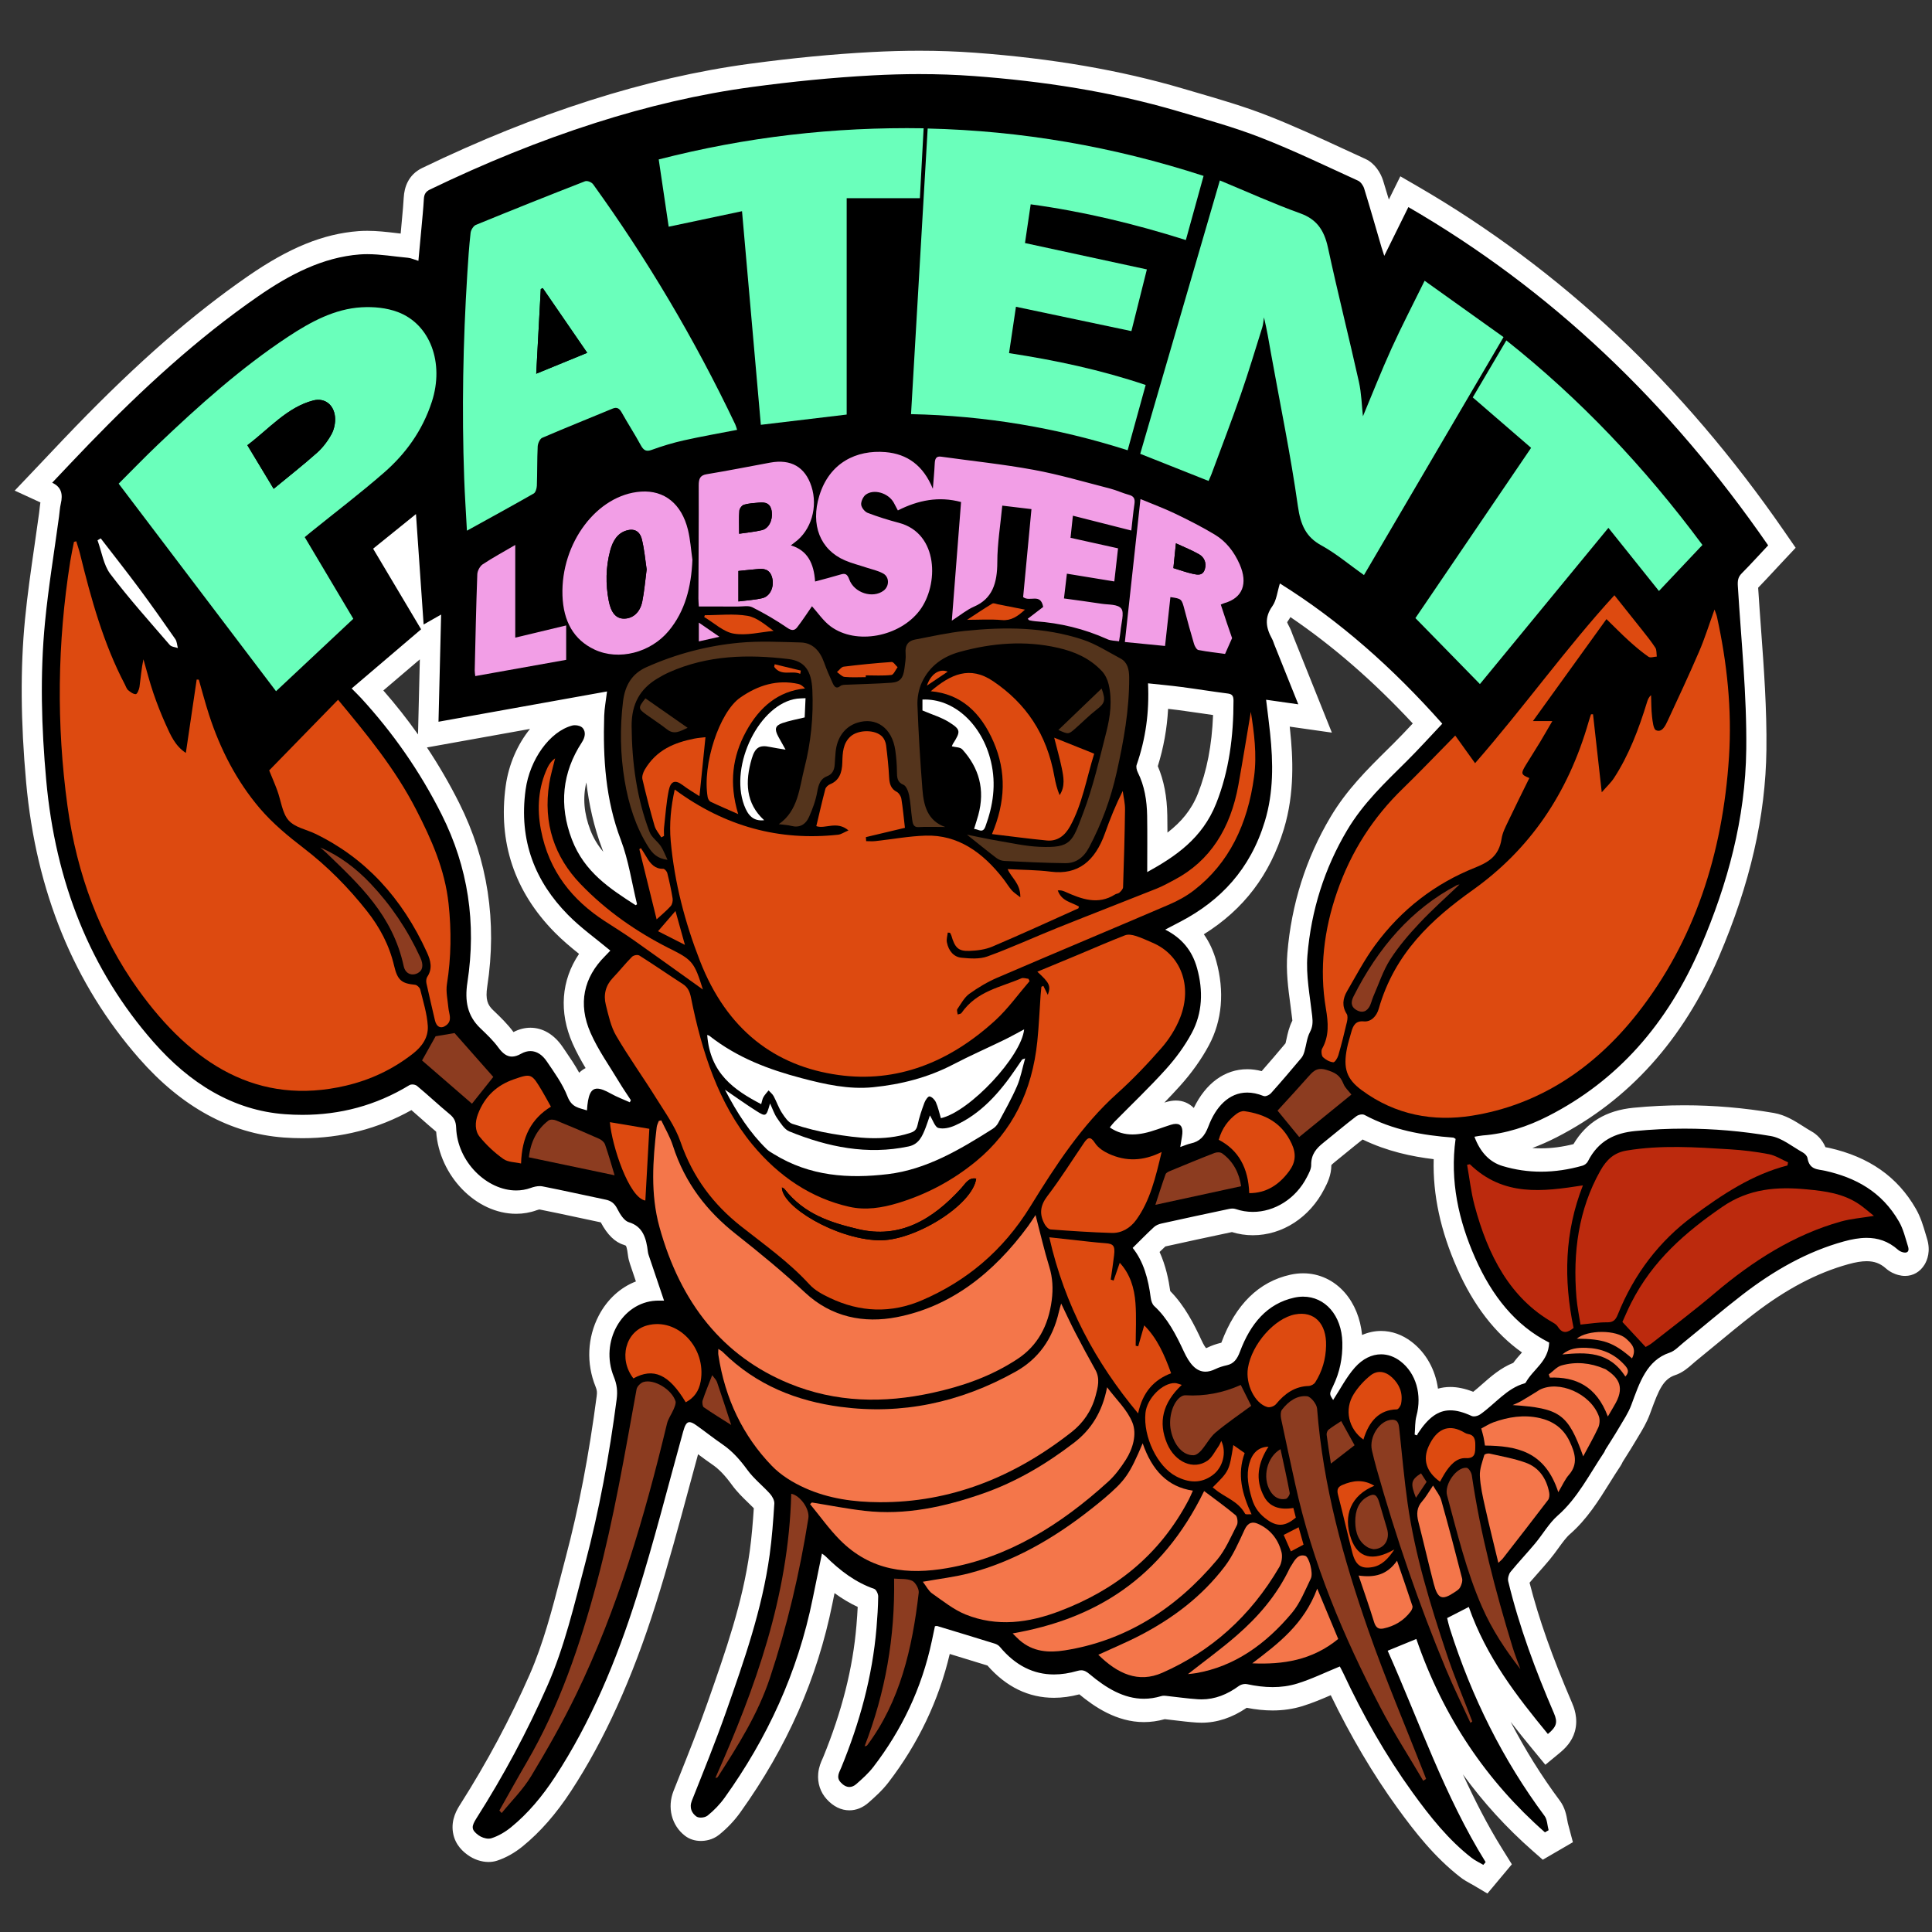 <?xml version="1.0" encoding="UTF-8" standalone="no"?>
<!-- Created with Inkscape (http://www.inkscape.org/) -->

<svg
   width="512.0px"
   height="512.0px"
   viewBox="0 0 512.0 512.0"
   version="1.1"
   id="SVGRoot"
   sodipodi:docname="patentlobster.svg"
   inkscape:version="1.2.1 (9c6d41e, 2022-07-14)"
   xmlns:inkscape="http://www.inkscape.org/namespaces/inkscape"
   xmlns:sodipodi="http://sodipodi.sourceforge.net/DTD/sodipodi-0.dtd"
   xmlns="http://www.w3.org/2000/svg"
   xmlns:svg="http://www.w3.org/2000/svg">
  <rect x="0" y="0" width="512.0" height="512.0" fill="#333333" stroke="none"/>
  <sodipodi:namedview
     id="namedview4856"
     pagecolor="#505050"
     bordercolor="#eeeeee"
     borderopacity="1"
     inkscape:showpageshadow="0"
     inkscape:pageopacity="0"
     inkscape:pagecheckerboard="0"
     inkscape:deskcolor="#505050"
     inkscape:document-units="px"
     showgrid="true"
     inkscape:zoom="1.6200624"
     inkscape:cx="409.55211"
     inkscape:cy="302.45748"
     inkscape:window-width="1309"
     inkscape:window-height="456"
     inkscape:window-x="0"
     inkscape:window-y="25"
     inkscape:window-maximized="0"
     inkscape:current-layer="layer1">
    <inkscape:grid
       type="xygrid"
       id="grid4862" />
  </sodipodi:namedview>
  <defs
     id="defs4851" />
  <g
     inkscape:label="Layer 1"
     inkscape:groupmode="layer"
     id="layer1">
    <g
       id="g826"
       transform="matrix(2.41,0,0,-2.791,108.95,156.954)">
      <path
         d="M 0,0 -0.434,5.406 -2.657,3.855 Z m 80.877,-16.596 c 0.739,-1.292 1.117,-2.806 1.151,-4.62 0.022,-1.178 0.018,-2.338 0.013,-3.562 2.229,1.184 4.309,2.681 5.461,5.18 1.174,2.549 1.765,5.469 1.802,8.917 -0.785,0.09 -1.572,0.19 -2.337,0.287 -0.789,0.1 -1.605,0.204 -2.405,0.295 -0.788,0.089 -1.575,0.159 -2.407,0.232 -0.013,-2.351 -0.434,-4.566 -1.278,-6.729 m -60.801,2.485 c -0.09,-0.275 -0.235,-0.55 -0.434,-0.813 -1.934,-2.559 -2.249,-5.212 -0.962,-8.111 0.912,-2.056 2.569,-3.373 4.476,-4.535 -0.315,1.275 -0.632,2.483 -1.128,3.606 -1.507,3.415 -1.907,6.879 -1.952,9.853 m -6.974,-28.351 c 1.012,0 1.958,-0.494 2.664,-1.392 l 0.294,-0.372 c 0.783,-0.987 1.592,-2.008 2.133,-3.205 0.07,-0.155 0.135,-0.255 0.231,-0.328 0.243,0.861 0.781,1.732 2.029,1.732 0.238,0 0.492,-0.036 0.775,-0.111 -0.072,0.097 -0.143,0.194 -0.213,0.29 -0.806,1.101 -1.64,2.239 -2.284,3.499 -1.518,2.968 -1.023,5.862 1.385,8.21 -0.124,0.085 -0.248,0.17 -0.371,0.254 -1.096,0.751 -2.23,1.528 -3.255,2.428 -4.113,3.613 -5.799,7.951 -5.011,12.893 0.531,3.327 3.099,6.33 5.974,6.987 0.168,0.038 0.349,0.058 0.539,0.058 0.254,0 1.128,-0.046 1.679,-0.629 0.185,-0.196 0.321,-0.417 0.406,-0.653 0.006,0.381 0.017,0.752 0.03,1.11 0.011,0.318 0.045,0.628 0.09,0.941 l -18.348,-2.847 0.267,9.461 -6.904,-5.08 c 0.016,-0.015 0.032,-0.03 0.048,-0.045 3.684,-3.47 6.643,-7.168 9.046,-11.303 3.01,-5.181 4.006,-10.792 2.959,-16.677 -0.27,-1.514 0.026,-2.467 1.021,-3.291 l 0.131,-0.108 c 0.692,-0.573 1.407,-1.166 2.02,-1.892 0.38,-0.451 0.565,-0.451 0.635,-0.451 0.089,0 0.25,0.027 0.514,0.155 0.498,0.243 1.008,0.366 1.516,0.366 m 70.98,-6.912 c 0.753,0 1.188,-0.34 1.421,-0.626 0.251,-0.306 0.384,-0.689 0.401,-1.143 0.299,0.124 0.512,0.353 0.738,0.871 1.071,2.461 2.997,3.872 5.284,3.872 0.616,0 1.257,-0.103 1.909,-0.306 1.13,1.088 2.227,2.21 3.255,3.267 0,0 0,0 0,0 -0.003,0 0.03,0.055 0.077,0.193 0.056,0.166 0.103,0.357 0.153,0.559 0.115,0.465 0.246,0.993 0.547,1.486 0.133,0.217 0.162,0.351 0.101,0.821 -0.058,0.446 -0.13,0.911 -0.2,1.36 -0.235,1.51 -0.477,3.071 -0.327,4.641 0.427,4.463 1.959,8.637 4.553,12.405 1.695,2.463 3.914,4.356 6.059,6.188 0.23,0.196 0.459,0.392 0.689,0.588 0.89,0.765 1.741,1.554 2.643,2.389 0.123,0.114 0.246,0.228 0.37,0.342 -5.009,4.762 -10.125,8.594 -15.574,11.667 -0.138,-0.422 -0.323,-0.851 -0.633,-1.223 -0.437,-0.526 -0.534,-0.913 0.043,-1.815 0.123,-0.192 0.198,-0.376 0.259,-0.524 0.019,-0.045 0.037,-0.09 0.057,-0.134 l 3.479,-7.492 -4.084,0.501 c 0.086,-0.596 0.166,-1.171 0.237,-1.75 0.299,-2.447 0.498,-5.667 -0.63,-8.879 -1.578,-4.494 -4.726,-7.785 -9.62,-10.058 1.04,-0.835 1.756,-1.885 2.171,-3.174 0.83,-2.575 0.589,-5.028 -0.696,-7.094 -0.777,-1.249 -1.792,-2.477 -3.016,-3.65 -1.281,-1.227 -2.64,-2.395 -3.953,-3.524 -0.289,-0.248 -0.577,-0.497 -0.865,-0.745 0.122,-0.011 0.247,-0.016 0.375,-0.016 0.327,0 0.676,0.033 1.065,0.102 0.596,0.105 1.193,0.285 1.826,0.476 0.337,0.102 0.686,0.207 1.039,0.302 0.31,0.083 0.587,0.123 0.847,0.123 m 22.561,-21.879 c 0.959,0 1.907,-0.292 2.743,-0.845 1.754,-1.16 2.649,-3.092 2.464,-5.148 0.748,0.458 1.535,0.674 2.409,0.674 0.784,0 1.647,-0.186 2.633,-0.569 0.029,0.007 0.062,0.018 0.079,0.027 0.49,0.295 0.96,0.653 1.459,1.032 1.008,0.766 2.047,1.556 3.407,1.955 0.309,0.408 0.661,0.749 1.004,1.08 0.473,0.458 0.813,0.802 1.004,1.179 -3.281,1.654 -5.914,4.388 -7.837,8.137 -1.945,3.795 -2.737,7.374 -2.407,10.905 -2.674,0.211 -5.949,0.689 -9.102,2.121 -0.788,-0.521 -1.58,-1.08 -2.346,-1.621 -0.407,-0.288 -0.815,-0.575 -1.225,-0.86 -0.747,-0.518 -0.87,-0.785 -0.863,-1.189 0.011,-0.663 -0.325,-1.227 -0.571,-1.639 l -0.05,-0.083 c -1.385,-2.339 -4.094,-3.851 -6.903,-3.851 -0.751,0 -1.49,0.106 -2.196,0.316 0,0 0,0 -0.001,0 -0.003,0 -0.017,10e-4 -0.04,10e-4 -0.035,0 -0.096,-0.003 -0.182,-0.019 -2.772,-0.505 -5.199,-0.957 -7.421,-1.383 -0.209,-0.04 -0.321,-0.101 -0.344,-0.118 -0.497,-0.395 -0.987,-0.814 -1.5,-1.256 0.781,-1.156 1.282,-2.593 1.554,-4.428 0.006,-0.043 0.02,-0.088 0.032,-0.119 1.63,-1.311 2.621,-3.006 3.496,-4.632 0.628,-1.166 1.073,-1.316 1.389,-1.316 0.187,0 0.409,0.054 0.658,0.159 0.431,0.182 0.907,0.319 1.497,0.433 0.242,0.047 0.391,0.1 0.625,0.64 1.405,3.247 3.686,5.191 6.781,5.778 0.396,0.075 0.794,0.114 1.183,0.114 3.052,0 5.332,-2.281 5.42,-5.424 0.011,-0.41 -0.003,-0.815 -0.044,-1.213 0.955,0.762 2.048,1.162 3.195,1.162 m 10.736,-50.573 c -0.128,0.066 -0.258,0.127 -0.388,0.189 -0.32,0.151 -0.683,0.323 -1.028,0.554 -2.703,1.814 -4.816,4.143 -6.697,6.39 -2.801,3.345 -5.374,7.157 -7.65,11.335 -0.201,-0.074 -0.401,-0.149 -0.599,-0.223 -1.069,-0.4 -2.175,-0.813 -3.303,-1.113 -0.937,-0.25 -1.945,-0.377 -2.995,-0.377 -0.945,0 -1.932,0.098 -3.017,0.3 -0.038,-0.002 -0.1,-0.019 -0.122,-0.03 -1.498,-0.95 -3.074,-1.434 -4.68,-1.434 -0.151,0 -0.303,0.005 -0.455,0.013 -0.799,0.044 -1.596,0.127 -2.366,0.207 -0.401,0.042 -0.802,0.084 -1.204,0.12 -0.033,0.003 -0.068,0.006 -0.102,0.006 h -0.004 c -0.009,0 -0.017,0 -0.026,-0.001 -0.713,-0.188 -1.454,-0.285 -2.182,-0.285 -2.76,0 -4.992,1.363 -6.627,2.552 -0.094,0.068 -0.217,0.15 -0.269,0.15 -0.019,0 -0.063,-0.004 -0.145,-0.024 -0.982,-0.246 -1.941,-0.371 -2.848,-0.371 -2.574,0 -4.838,0.988 -6.727,2.939 -0.016,0.008 -0.043,0.019 -0.077,0.028 -1.814,0.487 -3.66,0.971 -5.455,1.441 l -0.093,-0.381 c -1.111,-4.517 -3.356,-8.699 -6.675,-12.43 -0.631,-0.71 -1.374,-1.275 -2.03,-1.774 -0.437,-0.332 -0.934,-0.508 -1.437,-0.508 -0.618,0 -1.217,0.259 -1.732,0.75 -1.044,0.994 -0.463,2.105 -0.244,2.523 0.03,0.058 0.06,0.115 0.088,0.173 2.125,4.482 3.356,8.695 3.764,12.88 0.103,1.052 0.158,1.881 0.177,2.642 -1.508,0.498 -2.932,1.27 -4.391,2.385 -0.207,-0.868 -0.41,-1.722 -0.61,-2.577 -1.623,-6.948 -4.86,-13.284 -9.898,-19.369 -0.583,-0.705 -1.316,-1.371 -2.118,-1.927 -0.506,-0.35 -1.128,-0.388 -1.372,-0.388 -0.304,0 -0.745,0.053 -1.123,0.302 -1.039,0.685 -1.372,1.79 -0.869,2.884 0.203,0.441 0.406,0.882 0.61,1.323 1.062,2.301 2.16,4.68 3.126,7.053 l 0.061,0.15 c 1.898,4.665 3.861,9.488 4.666,14.522 0.25,1.56 0.382,3.154 0.495,4.659 -0.028,0.047 -0.075,0.112 -0.124,0.159 -0.288,0.276 -0.603,0.539 -0.936,0.817 -0.561,0.468 -1.142,0.952 -1.646,1.55 -0.845,1.003 -1.593,1.669 -2.425,2.162 -0.573,0.338 -1.133,0.699 -1.674,1.048 -0.355,0.229 -0.722,0.465 -1.085,0.69 -0.474,-1.478 -0.946,-2.986 -1.402,-4.445 -1.147,-3.666 -2.332,-7.456 -3.677,-11.133 -2.553,-6.978 -5.549,-12.685 -9.158,-17.447 -1.572,-2.076 -3.232,-3.714 -5.073,-5.01 -0.778,-0.547 -1.636,-0.962 -2.481,-1.199 -0.195,-0.055 -0.406,-0.082 -0.628,-0.082 -0.577,0 -1.218,0.188 -1.712,0.503 -0.45,0.288 -0.984,0.706 -1.112,1.394 -0.135,0.727 0.244,1.318 0.61,1.815 2.972,4.038 5.571,8.236 7.724,12.478 1.541,3.034 2.547,6.377 3.52,9.61 0.171,0.566 0.341,1.132 0.514,1.697 1.459,4.76 2.585,9.822 3.443,15.476 0.09,0.591 0.032,0.992 -0.221,1.531 -0.871,1.858 -0.762,3.932 0.298,5.69 0.998,1.654 2.698,2.758 4.635,3.039 -0.38,0.968 -0.749,1.912 -1.118,2.857 -0.052,0.132 -0.125,0.337 -0.157,0.575 -0.17,1.263 -0.458,1.69 -1.281,1.901 -0.709,0.182 -1.362,0.781 -1.941,1.779 -0.126,0.218 -0.21,0.29 -0.528,0.347 -0.904,0.161 -1.807,0.329 -2.71,0.497 -1.382,0.257 -2.811,0.522 -4.215,0.759 -0.036,0.006 -0.078,0.009 -0.125,0.009 -0.123,0 -0.337,-0.021 -0.659,-0.121 -0.615,-0.192 -1.264,-0.29 -1.928,-0.29 -3.959,0 -7.561,3.284 -7.709,7.028 -0.008,0.215 -0.016,0.255 -0.243,0.417 -0.634,0.453 -1.257,0.929 -1.86,1.389 -0.521,0.398 -1.059,0.809 -1.595,1.198 -3.671,-1.894 -7.742,-2.854 -12.103,-2.854 -0.648,0 -1.313,0.021 -1.977,0.063 -5.593,0.353 -10.703,2.77 -15.188,7.184 -6.979,6.868 -11.052,15.456 -12.106,25.526 -0.599,5.718 -0.641,10.707 -0.13,15.253 0.264,2.343 0.659,4.696 1.04,6.971 0.17,1.012 0.345,2.059 0.506,3.087 0.019,0.12 0.034,0.242 0.049,0.364 0.037,0.299 0.079,0.638 0.173,0.984 0.136,0.5 0.071,0.526 -0.288,0.669 l -1.652,0.656 1.316,1.195 c 0.446,0.406 0.886,0.806 1.32,1.203 0.937,0.856 1.822,1.664 2.736,2.479 6.82,6.081 12.788,10.58 18.782,14.157 4.372,2.61 7.968,3.881 11.66,4.122 0.285,0.019 0.586,0.028 0.894,0.028 1.042,0 2.079,-0.105 3.082,-0.207 0.48,-0.049 0.976,-0.1 1.455,-0.136 0.041,-0.003 0.082,-0.008 0.122,-0.012 0.065,0.604 0.129,1.198 0.191,1.792 0.023,0.219 0.046,0.438 0.07,0.657 0.075,0.696 0.152,1.415 0.198,2.113 0.059,0.889 0.504,1.494 1.36,1.851 6.29,2.619 12.28,4.701 18.312,6.365 5.922,1.633 11.779,2.792 17.408,3.446 4.728,0.55 9.085,0.912 13.317,1.107 1.775,0.081 3.526,0.123 5.205,0.123 2.066,0 4.097,-0.063 6.035,-0.187 8.44,-0.539 15.858,-1.643 22.676,-3.376 0.466,-0.118 0.932,-0.235 1.398,-0.353 2.567,-0.645 5.222,-1.312 7.787,-2.176 2.811,-0.946 5.602,-2.06 8.3,-3.137 0.815,-0.325 1.629,-0.65 2.444,-0.971 0.644,-0.253 1.119,-0.887 1.304,-1.402 0.489,-1.363 0.956,-2.752 1.409,-4.097 l 0.003,-0.008 1.965,3.431 0.937,-0.468 c 15.48,-7.741 28.916,-18.649 39.933,-32.42 l 0.647,-0.808 -0.762,-0.701 c -0.272,-0.25 -0.544,-0.504 -0.818,-0.758 -0.682,-0.635 -1.388,-1.291 -2.112,-1.922 -0.026,-0.023 -0.041,-0.039 -0.05,-0.048 -0.004,-0.028 -0.009,-0.098 0.002,-0.255 0.1,-1.405 0.222,-2.838 0.339,-4.225 0.316,-3.717 0.642,-7.561 0.59,-11.364 -0.085,-6.147 -1.755,-12.421 -5.108,-19.181 -3.787,-7.633 -9.614,-13.227 -17.319,-16.627 -2.27,-1.002 -4.459,-1.613 -6.663,-1.859 0.402,-0.388 0.885,-0.654 1.455,-0.802 1.283,-0.335 2.616,-0.504 3.961,-0.504 1.378,0 2.808,0.178 4.251,0.528 1.616,2.664 4.202,3.176 6.015,3.328 1.819,0.153 3.664,0.231 5.486,0.231 3.216,0 6.474,-0.242 9.685,-0.717 1.068,-0.159 1.993,-0.668 2.888,-1.16 0.329,-0.181 0.64,-0.352 0.947,-0.499 0.458,-0.22 0.991,-0.682 1.113,-1.317 0.022,-0.111 0.046,-0.148 0.046,-0.148 0.064,-0.038 0.366,-0.081 0.567,-0.109 0.156,-0.022 0.313,-0.045 0.467,-0.075 4.157,-0.81 6.963,-2.498 8.831,-5.314 0.444,-0.668 0.691,-1.392 0.931,-2.093 0.055,-0.163 0.111,-0.325 0.168,-0.485 0.266,-0.735 0.031,-1.235 -0.132,-1.468 -0.268,-0.382 -0.718,-0.601 -1.233,-0.601 -0.159,0 -0.327,0.02 -0.5,0.06 -0.25,0.057 -0.617,0.179 -0.954,0.437 -0.802,0.614 -1.684,0.901 -2.775,0.901 -0.646,0 -1.362,-0.099 -2.255,-0.311 -3.582,-0.851 -7.11,-2.454 -10.783,-4.898 -1.418,-0.945 -2.837,-1.957 -4.208,-2.937 -0.743,-0.53 -1.486,-1.06 -2.233,-1.584 -0.116,-0.08 -0.23,-0.168 -0.345,-0.256 -0.426,-0.325 -0.909,-0.694 -1.527,-0.871 -1.795,-0.513 -2.442,-1.844 -3.349,-3.973 l -0.159,-0.37 c -0.304,-0.706 -0.728,-1.31 -1.138,-1.894 -0.107,-0.153 -0.214,-0.305 -0.318,-0.458 -0.328,-0.485 -0.675,-0.958 -1.01,-1.415 -0.152,-0.207 -0.303,-0.414 -0.453,-0.622 -0.039,-0.085 -0.095,-0.197 -0.187,-0.316 -0.405,-0.519 -0.802,-1.07 -1.187,-1.602 -1.177,-1.63 -2.394,-3.315 -4.143,-4.635 -0.511,-0.385 -0.961,-0.922 -1.439,-1.49 -0.292,-0.349 -0.595,-0.71 -0.928,-1.053 -0.414,-0.429 -0.843,-0.847 -1.257,-1.251 -0.464,-0.452 -0.944,-0.919 -1.39,-1.39 1.037,-3.669 2.603,-7.555 4.922,-12.215 0.853,-1.714 -0.036,-2.661 -1.017,-3.362 l -0.783,-0.559 -0.664,0.696 c -3.304,3.465 -6.437,6.95 -8.469,11.361 l -0.467,-0.207 c 2.387,-6.48 5.825,-12.35 10.217,-17.449 0.383,-0.444 0.491,-0.972 0.578,-1.396 0.028,-0.134 0.053,-0.259 0.082,-0.353 l 0.276,-0.896 -1.857,-0.933 -0.55,0.417 c -6.366,4.823 -11.104,10.824 -14.097,17.847 l -0.967,-0.342 c 0.795,-1.58 1.564,-3.185 2.313,-4.747 2.282,-4.759 4.641,-9.68 7.795,-14.052 l 0.543,-0.753 -1.472,-1.518 z"
         style="fill:#000000;fill-opacity:1;fill-rule:nonzero;stroke:none"
         id="path828" />
    </g>
    <g
       id="g830"
       transform="matrix(2.41,0,0,-2.791,352.82,308.769)">
      <path
         d="M 0,0 C 0.052,0.051 0.161,0.145 0.386,0.301 0.799,0.588 1.21,0.878 1.621,1.168 2.217,1.589 2.828,2.02 3.438,2.434 6.14,1.303 8.877,0.811 11.254,0.565 c -0.106,-3.382 0.75,-6.807 2.594,-10.403 1.792,-3.497 4.179,-6.162 7.114,-7.95 -0.022,-0.021 -0.044,-0.042 -0.066,-0.064 -0.285,-0.275 -0.593,-0.574 -0.888,-0.923 -1.389,-0.48 -2.461,-1.295 -3.424,-2.027 -0.337,-0.257 -0.662,-0.503 -0.98,-0.72 -0.911,0.306 -1.74,0.456 -2.519,0.456 -0.487,0 -0.939,-0.057 -1.359,-0.159 -0.289,1.789 -1.296,3.388 -2.903,4.45 -1.017,0.673 -2.177,1.029 -3.354,1.029 -0.712,0 -1.416,-0.131 -2.089,-0.383 -0.177,1.555 -0.835,2.96 -1.888,4.007 -1.2,1.193 -2.832,1.85 -4.594,1.85 -0.458,0 -0.925,-0.044 -1.39,-0.132 -3.478,-0.661 -6.032,-2.823 -7.592,-6.428 -0.005,-0.011 -0.009,-0.021 -0.013,-0.031 -0.578,-0.121 -1.076,-0.272 -1.522,-0.461 -0.065,-0.027 -0.116,-0.044 -0.153,-0.055 -0.084,0.082 -0.251,0.28 -0.487,0.717 -0.834,1.55 -1.852,3.3 -3.456,4.701 -0.176,1.072 -0.487,2.409 -1.173,3.715 0.214,0.18 0.425,0.355 0.635,0.524 2.198,0.422 4.594,0.868 7.321,1.365 0.744,-0.2 1.516,-0.301 2.299,-0.301 3.242,0 6.253,1.684 7.857,4.394 l 0.048,0.08 C -0.454,-1.725 0.003,-0.96 0,0 m -80.06,29.752 c -0.585,0.596 -1.069,1.267 -1.421,2.061 -0.702,1.582 -0.85,3.08 -0.44,4.526 0.283,-2.047 0.813,-4.204 1.761,-6.353 0.034,-0.077 0.067,-0.155 0.1,-0.234 m -19.391,9.907 1.611,0.25 9.724,1.509 c -1.361,-1.445 -2.346,-3.356 -2.673,-5.409 -0.853,-5.344 0.955,-10.021 5.374,-13.901 0.863,-0.758 1.781,-1.42 2.69,-2.049 -1.961,-2.51 -2.234,-5.526 -0.705,-8.515 0.424,-0.829 0.916,-1.595 1.426,-2.329 -0.254,-0.113 -0.491,-0.261 -0.705,-0.442 -0.485,0.762 -1.032,1.452 -1.536,2.088 -0.098,0.123 -0.195,0.246 -0.291,0.368 -0.921,1.171 -2.176,1.816 -3.535,1.816 -0.629,0 -1.255,-0.138 -1.863,-0.412 -0.667,0.779 -1.438,1.417 -2.12,1.982 l -0.127,0.104 c -0.586,0.486 -0.86,0.987 -0.637,2.244 1.094,6.151 0.054,12.014 -3.091,17.428 -1.054,1.813 -2.237,3.572 -3.542,5.268 m 80.368,-1.778 c 0.638,1.765 1.013,3.565 1.132,5.441 0.41,-0.039 0.813,-0.079 1.214,-0.125 0.792,-0.09 1.603,-0.193 2.387,-0.292 0.442,-0.056 0.891,-0.113 1.344,-0.169 -0.128,-2.859 -0.679,-5.314 -1.673,-7.472 -0.712,-1.545 -1.832,-2.686 -3.342,-3.692 -0.002,0.544 -0.006,1.085 -0.017,1.631 -0.033,1.79 -0.376,3.327 -1.045,4.678 m -85.162,7.187 4.014,2.955 -0.165,-5.86 -0.036,-1.269 c -1.182,1.442 -2.455,2.835 -3.813,4.174 m 99.386,6.483 c 0.018,0.028 0.045,0.066 0.086,0.115 0.1,0.121 0.191,0.245 0.272,0.37 C 0.173,49.294 4.608,45.966 8.955,41.937 8.243,41.279 7.554,40.65 6.845,40.042 6.617,39.845 6.387,39.65 6.158,39.454 3.958,37.576 1.684,35.635 -0.093,33.053 -2.795,29.127 -4.391,24.777 -4.837,20.125 c -0.163,-1.709 0.09,-3.34 0.336,-4.918 0.071,-0.462 0.139,-0.899 0.196,-1.333 0.009,-0.071 0.014,-0.121 0.017,-0.157 -0.365,-0.619 -0.519,-1.239 -0.643,-1.74 -0.037,-0.15 -0.072,-0.293 -0.107,-0.409 -0.838,-0.86 -1.719,-1.76 -2.623,-2.643 -0.537,0.121 -1.068,0.182 -1.587,0.182 -2.464,0 -4.564,-1.329 -5.877,-3.681 -0.522,0.459 -1.205,0.707 -1.966,0.707 -0.359,0 -0.73,-0.053 -1.135,-0.161 -0.047,-0.013 -0.094,-0.025 -0.14,-0.038 0.575,0.512 1.147,1.035 1.707,1.571 1.291,1.237 2.365,2.537 3.191,3.866 1.462,2.35 1.742,5.123 0.809,8.019 -0.304,0.945 -0.758,1.789 -1.36,2.529 4.387,2.367 7.274,5.651 8.8,9.996 1.204,3.428 0.998,6.814 0.684,9.381 -0.013,0.113 -0.028,0.226 -0.042,0.339 l 0.672,-0.082 3.963,-0.487 -1.681,3.621 -0.591,1.273 -2.047,4.409 c -0.014,0.029 -0.025,0.059 -0.037,0.089 -0.07,0.169 -0.175,0.424 -0.35,0.699 -0.129,0.201 -0.186,0.326 -0.211,0.394 m -40.433,54.261 c -1.696,0 -3.465,-0.041 -5.257,-0.124 -4.256,-0.196 -8.638,-0.56 -13.394,-1.112 -5.685,-0.661 -11.598,-1.832 -17.574,-3.48 -6.077,-1.675 -12.11,-3.772 -18.444,-6.41 -1.576,-0.656 -1.979,-1.885 -2.04,-2.801 -0.045,-0.676 -0.117,-1.353 -0.195,-2.07 -0.023,-0.22 -0.047,-0.439 -0.07,-0.658 -0.024,-0.235 -0.049,-0.469 -0.074,-0.705 -0.158,0.016 -0.317,0.032 -0.48,0.049 -1.03,0.104 -2.095,0.213 -3.193,0.213 -0.333,0 -0.658,-0.01 -0.967,-0.03 -3.875,-0.254 -7.624,-1.572 -12.155,-4.277 -6.056,-3.615 -12.078,-8.153 -18.952,-14.282 -0.921,-0.821 -1.811,-1.634 -2.754,-2.494 -0.431,-0.394 -0.867,-0.792 -1.31,-1.195 l -2.63,-2.39 2.826,-1.122 c -0.046,-0.247 -0.075,-0.476 -0.099,-0.675 -0.014,-0.11 -0.027,-0.22 -0.044,-0.33 -0.16,-1.021 -0.335,-2.064 -0.504,-3.073 -0.384,-2.29 -0.781,-4.658 -1.048,-7.032 -0.521,-4.627 -0.479,-9.694 0.128,-15.493 1.082,-10.332 5.264,-19.147 12.431,-26.201 4.681,-4.606 10.029,-7.129 15.897,-7.499 0.686,-0.044 1.375,-0.065 2.046,-0.065 4.296,0 8.325,0.897 11.991,2.667 0.34,-0.254 0.681,-0.514 1.034,-0.784 0.546,-0.417 1.108,-0.846 1.687,-1.265 0.341,-4.186 4.375,-7.796 8.798,-7.796 0.776,0 1.537,0.114 2.259,0.34 0.173,0.054 0.275,0.067 0.312,0.07 1.384,-0.234 2.795,-0.497 4.161,-0.75 0.842,-0.157 1.71,-0.318 2.572,-0.473 0.713,-1.168 1.563,-1.886 2.526,-2.133 0.178,-0.045 0.232,-0.09 0.233,-0.09 0.012,-0.013 0.128,-0.16 0.226,-0.886 0.036,-0.271 0.107,-0.534 0.222,-0.829 0.217,-0.556 0.434,-1.112 0.654,-1.672 -1.699,-0.564 -3.154,-1.701 -4.087,-3.248 -1.255,-2.081 -1.383,-4.535 -0.352,-6.734 0.158,-0.338 0.184,-0.521 0.128,-0.894 -0.849,-5.599 -1.964,-10.609 -3.407,-15.317 -0.174,-0.567 -0.345,-1.135 -0.515,-1.703 -1.004,-3.333 -1.951,-6.481 -3.447,-9.427 -2.126,-4.188 -4.693,-8.334 -7.629,-12.323 -0.338,-0.459 -1.041,-1.415 -0.807,-2.675 0.233,-1.249 1.23,-1.886 1.606,-2.125 0.675,-0.431 1.516,-0.678 2.308,-0.678 0.323,0 0.635,0.042 0.927,0.123 0.965,0.271 1.94,0.741 2.82,1.361 1.936,1.362 3.676,3.078 5.319,5.246 3.676,4.851 6.723,10.653 9.315,17.736 1.355,3.702 2.544,7.506 3.694,11.184 0.315,1.008 0.638,2.039 0.963,3.066 0.508,-0.327 1.032,-0.663 1.575,-0.984 0.721,-0.426 1.381,-1.019 2.143,-1.922 0.566,-0.672 1.212,-1.211 1.783,-1.686 0.219,-0.184 0.431,-0.36 0.627,-0.534 -0.103,-1.333 -0.23,-2.723 -0.446,-4.075 -0.785,-4.908 -2.638,-9.46 -4.599,-14.279 l -0.061,-0.15 c -0.956,-2.349 -2.049,-4.717 -3.106,-7.007 -0.204,-0.441 -0.407,-0.883 -0.61,-1.324 -0.726,-1.579 -0.217,-3.295 1.265,-4.273 0.481,-0.317 1.081,-0.484 1.734,-0.484 0.432,0 1.267,0.076 2.003,0.585 0.885,0.612 1.695,1.349 2.341,2.131 5.15,6.221 8.461,12.705 10.124,19.824 0.077,0.331 0.155,0.661 0.233,0.992 0.841,-0.532 1.688,-0.967 2.548,-1.311 -0.029,-0.524 -0.075,-1.1 -0.14,-1.771 -0.395,-4.055 -1.594,-8.148 -3.663,-12.513 -0.022,-0.045 -0.046,-0.09 -0.069,-0.134 -0.16,-0.306 -0.402,-0.769 -0.469,-1.383 -0.101,-0.916 0.23,-1.789 0.932,-2.457 0.725,-0.691 1.588,-1.056 2.496,-1.056 0.748,0 1.477,0.254 2.109,0.735 0.661,0.503 1.484,1.129 2.187,1.919 3.265,3.672 5.53,7.771 6.738,12.193 1.375,-0.361 2.769,-0.728 4.146,-1.097 2.064,-2.034 4.523,-3.065 7.314,-3.065 0.897,0 1.834,0.11 2.791,0.327 1.636,-1.169 4.097,-2.634 7.098,-2.634 0.76,0 1.531,0.093 2.294,0.278 0.365,-0.034 0.727,-0.071 1.109,-0.111 0.783,-0.082 1.594,-0.166 2.419,-0.212 0.172,-0.009 0.345,-0.014 0.516,-0.014 1.707,0 3.376,0.476 4.967,1.417 1.011,-0.171 1.948,-0.254 2.854,-0.254 1.146,0 2.25,0.14 3.28,0.414 1.073,0.286 2.106,0.662 3.108,1.036 2.195,-3.914 4.65,-7.5 7.308,-10.675 1.933,-2.309 4.111,-4.707 6.929,-6.598 0.414,-0.278 0.817,-0.468 1.172,-0.637 0.12,-0.056 0.239,-0.112 0.356,-0.172 l 1.462,-0.749 1.142,1.179 0.253,0.261 1.293,1.334 -1.086,1.507 c -1.603,2.222 -3.003,4.601 -4.294,7.033 2.226,-2.652 4.79,-5.081 7.681,-7.272 l 1.101,-0.834 1.234,0.621 0.402,0.201 1.676,0.842 -0.552,1.793 c -0.013,0.042 -0.038,0.161 -0.056,0.248 -0.1,0.492 -0.252,1.235 -0.824,1.898 -2.012,2.335 -3.819,4.836 -5.413,7.486 0.809,-0.905 1.644,-1.793 2.49,-2.68 l 1.327,-1.392 1.565,1.117 c 0.613,0.437 1.357,1.064 1.677,2.042 0.414,1.262 -0.131,2.357 -0.31,2.717 -2.191,4.4 -3.649,7.958 -4.671,11.411 0.296,0.299 0.603,0.598 0.921,0.907 0.419,0.41 0.854,0.833 1.279,1.273 0.36,0.372 0.675,0.748 0.98,1.111 0.436,0.519 0.847,1.009 1.257,1.318 1.883,1.42 3.15,3.174 4.375,4.871 0.396,0.548 0.77,1.066 1.162,1.569 0.125,0.161 0.213,0.315 0.271,0.431 0.129,0.179 0.26,0.357 0.391,0.535 0.34,0.465 0.692,0.946 1.032,1.447 0.101,0.148 0.204,0.295 0.308,0.443 0.422,0.6 0.9,1.281 1.249,2.092 0.053,0.125 0.107,0.25 0.16,0.375 0.825,1.936 1.317,2.964 2.634,3.341 0.82,0.234 1.442,0.709 1.896,1.056 0.111,0.086 0.217,0.166 0.307,0.229 0.752,0.527 1.508,1.067 2.238,1.588 1.366,0.975 2.777,1.983 4.182,2.918 3.562,2.371 6.972,3.922 10.425,4.742 0.806,0.192 1.441,0.281 1.998,0.281 0.846,0 1.494,-0.207 2.102,-0.672 0.494,-0.38 1.023,-0.557 1.379,-0.638 0.254,-0.058 0.506,-0.088 0.748,-0.088 0.881,0 1.661,0.391 2.14,1.073 0.287,0.409 0.704,1.275 0.268,2.482 -0.055,0.154 -0.108,0.31 -0.162,0.466 -0.25,0.732 -0.533,1.561 -1.056,2.348 -2.015,3.038 -5.137,4.931 -9.543,5.789 -0.144,0.028 -0.28,0.049 -0.405,0.067 -0.338,0.716 -0.966,1.227 -1.52,1.493 -0.28,0.135 -0.577,0.298 -0.892,0.471 -0.935,0.515 -1.995,1.098 -3.26,1.285 -3.265,0.484 -6.578,0.729 -9.848,0.729 -1.852,0 -3.729,-0.078 -5.579,-0.234 C 30.214,5.194 28.045,4.062 26.624,1.993 25.411,1.729 24.215,1.594 23.06,1.594 c -0.32,0 -0.639,0.011 -0.957,0.031 0.877,0.28 1.759,0.617 2.652,1.011 7.949,3.508 13.959,9.278 17.864,17.15 3.428,6.911 5.137,13.341 5.223,19.658 0.053,3.857 -0.275,7.728 -0.593,11.472 -0.109,1.283 -0.221,2.607 -0.316,3.909 0.614,0.545 1.211,1.1 1.79,1.639 0.271,0.252 0.541,0.503 0.811,0.752 l 1.523,1.401 -1.293,1.615 C 44.224,67.157 38.049,73.406 31.412,78.807 24.708,84.261 17.323,89.02 9.461,92.951 L 7.586,93.889 6.545,92.07 6.323,91.683 c -0.205,0.598 -0.415,1.198 -0.628,1.793 -0.262,0.73 -0.909,1.654 -1.942,2.06 -0.813,0.32 -1.624,0.644 -2.436,0.968 -2.714,1.083 -5.519,2.202 -8.36,3.159 -2.605,0.877 -5.28,1.549 -7.868,2.2 -0.466,0.117 -0.932,0.234 -1.397,0.353 -6.886,1.75 -14.37,2.864 -22.879,3.408 -1.961,0.125 -4.015,0.188 -6.105,0.188 M -8.633,-4.441 c -0.633,0 -1.268,0.088 -1.883,0.27 -0.111,0.033 -0.231,0.047 -0.354,0.047 -0.128,0 -0.259,-0.015 -0.381,-0.037 -2.479,-0.452 -4.956,-0.911 -7.431,-1.385 -0.288,-0.055 -0.6,-0.161 -0.824,-0.339 -0.772,-0.613 -1.51,-1.269 -2.341,-1.976 1.198,-1.285 1.723,-2.953 1.987,-4.739 0.04,-0.273 0.169,-0.61 0.373,-0.771 1.476,-1.165 2.404,-2.723 3.276,-4.342 0.598,-1.11 1.315,-1.899 2.365,-1.899 0.329,0 0.69,0.077 1.089,0.245 0.405,0.171 0.843,0.283 1.276,0.367 0.75,0.144 1.125,0.579 1.432,1.287 1.15,2.658 2.994,4.565 5.971,5.13 0.333,0.063 0.659,0.094 0.976,0.094 2.405,0 4.239,-1.766 4.311,-4.346 0.042,-1.476 -0.293,-2.856 -1.017,-4.143 -0.425,-0.755 -0.424,-0.757 0.005,-1.323 0.767,1.009 1.452,2.168 2.383,3.076 0.873,0.851 1.888,1.261 2.889,1.261 0.739,0 1.471,-0.224 2.131,-0.66 1.72,-1.138 2.382,-3.178 1.759,-5.187 -0.173,-0.558 -0.137,-1.182 -0.197,-1.775 0.086,-0.025 0.171,-0.049 0.257,-0.074 0.04,0.072 0.072,0.15 0.122,0.215 1.132,1.477 2.204,2.162 3.543,2.162 0.691,0 1.453,-0.182 2.33,-0.531 0.076,-0.031 0.167,-0.044 0.263,-0.044 0.235,0 0.506,0.08 0.69,0.191 1.625,0.979 2.931,2.481 4.871,2.943 0.052,0.013 0.114,0.043 0.141,0.085 0.823,1.283 2.492,1.98 2.574,3.792 -3.711,1.612 -6.3,4.446 -8.132,8.02 -1.829,3.568 -2.798,7.324 -2.16,11.318 -0.157,0.078 -0.205,0.12 -0.255,0.123 C 10.042,2.826 6.745,3.328 3.647,4.765 3.573,4.8 3.479,4.815 3.379,4.815 3.157,4.815 2.899,4.74 2.736,4.632 1.512,3.824 0.327,2.959 -0.878,2.123 -1.625,1.605 -2.235,1.043 -2.217,0.005 -2.211,-0.374 -2.475,-0.781 -2.684,-1.134 -3.91,-3.205 -6.257,-4.441 -8.633,-4.441 m -11.614,32.265 c 3.094,1.476 6.049,3.185 7.582,6.512 1.424,3.091 1.91,6.392 1.906,9.778 -10e-4,0.46 -0.176,0.614 -0.622,0.664 -1.704,0.188 -3.402,0.428 -5.105,0.622 -1.194,0.136 -2.392,0.227 -3.672,0.346 0.152,-2.759 -0.266,-5.3 -1.254,-7.748 -0.075,-0.187 0.01,-0.5 0.123,-0.695 0.748,-1.283 1.007,-2.689 1.034,-4.141 0.033,-1.734 0.008,-3.469 0.008,-5.338 m 16.613,15.93 c -1.243,0.152 -2.346,0.288 -3.54,0.434 0.16,-1.144 0.315,-2.151 0.438,-3.162 0.346,-2.828 0.388,-5.635 -0.575,-8.377 -1.611,-4.587 -4.903,-7.537 -9.215,-9.5 -0.536,-0.244 -1.073,-0.485 -1.742,-0.787 1.778,-0.783 2.947,-1.937 3.499,-3.652 0.689,-2.139 0.605,-4.261 -0.582,-6.168 -0.779,-1.253 -1.774,-2.412 -2.842,-3.436 -1.819,-1.742 -3.773,-3.343 -5.667,-5.006 -0.158,-0.139 -0.294,-0.304 -0.502,-0.522 0.821,-0.487 1.655,-0.666 2.493,-0.666 0.419,0 0.838,0.045 1.257,0.119 1.003,0.177 1.972,0.534 2.96,0.799 0.214,0.057 0.4,0.086 0.56,0.086 0.607,0 0.828,-0.41 0.663,-1.218 -0.057,-0.28 -0.106,-0.563 -0.185,-0.979 0.486,0.145 0.819,0.276 1.164,0.34 0.959,0.18 1.51,0.651 1.934,1.625 0.79,1.814 2.227,3.206 4.268,3.205 0.552,0 1.149,-0.101 1.789,-0.325 0.039,-0.013 0.085,-0.02 0.133,-0.02 0.228,0 0.535,0.137 0.694,0.29 1.138,1.094 2.244,2.222 3.345,3.354 0.156,0.161 0.258,0.394 0.331,0.612 0.203,0.607 0.271,1.289 0.595,1.818 0.322,0.528 0.33,0.962 0.255,1.543 -0.25,1.912 -0.704,3.867 -0.523,5.753 0.412,4.3 1.889,8.288 4.363,11.882 1.786,2.596 4.202,4.542 6.556,6.563 1.319,1.133 2.575,2.337 3.909,3.554 C 6.759,47.21 0.9,51.696 -5.658,55.23 -5.94,54.45 -6.033,53.62 -6.479,53.083 c -0.914,-1.1 -0.709,-2.071 -0.038,-3.121 0.104,-0.161 0.163,-0.351 0.244,-0.527 0.86,-1.851 1.719,-3.701 2.639,-5.681 m -123.206,5.344 c -0.089,0.285 -0.104,0.629 -0.278,0.845 -1.303,1.617 -2.616,3.229 -3.97,4.804 -1.385,1.611 -2.821,3.178 -4.235,4.765 -0.118,-0.061 -0.235,-0.121 -0.352,-0.181 0.452,-1.077 0.67,-2.36 1.401,-3.193 2.061,-2.35 4.324,-4.523 6.535,-6.739 0.2,-0.2 0.595,-0.205 0.899,-0.301 m 36.738,-38.792 c 0.302,0 0.631,0.088 0.999,0.268 0.354,0.172 0.7,0.254 1.032,0.254 0.684,0 1.305,-0.35 1.791,-0.969 0.836,-1.064 1.74,-2.134 2.288,-3.348 0.487,-1.078 1.291,-1.063 2.136,-1.317 0.11,1.439 0.406,2.069 1.135,2.069 0.374,0 0.862,-0.166 1.498,-0.474 0.669,-0.324 1.386,-0.551 2.081,-0.822 0.038,0.067 0.076,0.134 0.114,0.201 -0.43,0.57 -0.878,1.127 -1.284,1.713 -1.071,1.544 -2.295,3.013 -3.144,4.673 -1.414,2.764 -0.762,5.269 1.596,7.299 0.222,0.191 0.437,0.393 0.575,0.517 -1.599,1.154 -3.243,2.153 -4.667,3.404 -3.571,3.136 -5.426,7.005 -4.648,11.885 0.454,2.843 2.643,5.514 5.126,6.081 0.087,0.02 0.187,0.03 0.292,0.03 0.328,0 0.699,-0.097 0.874,-0.282 0.349,-0.37 0.248,-0.874 -0.109,-1.346 -2.158,-2.855 -2.537,-5.971 -1.091,-9.229 1.379,-3.106 4.203,-4.671 6.998,-6.229 0.002,-0.001 0.005,-0.002 0.008,-0.002 0.027,0 0.084,0.051 0.154,0.09 -0.577,2.038 -0.933,4.183 -1.783,6.109 -1.677,3.799 -1.975,7.744 -1.828,11.786 0.025,0.704 0.185,1.404 0.311,2.309 -6.229,-0.967 -12.352,-1.917 -18.532,-2.875 0.096,3.398 0.19,6.708 0.288,10.176 -0.698,-0.342 -1.251,-0.614 -1.924,-0.944 -0.284,3.537 -0.558,6.963 -0.841,10.485 -1.625,-1.133 -3.15,-2.197 -4.712,-3.287 1.773,-2.573 3.511,-5.094 5.276,-7.654 -2.53,-1.862 -5.001,-3.681 -7.636,-5.619 0.435,-0.382 0.754,-0.645 1.055,-0.928 3.469,-3.268 6.443,-6.915 8.847,-11.053 2.899,-4.988 3.829,-10.291 2.826,-15.926 -0.316,-1.774 0.007,-3.18 1.405,-4.339 0.703,-0.583 1.427,-1.167 2.011,-1.861 0.467,-0.554 0.932,-0.845 1.483,-0.845 m 44.81,93.289 c 1.991,0 3.982,-0.058 5.964,-0.184 7.576,-0.484 15.098,-1.47 22.473,-3.344 3.051,-0.776 6.126,-1.503 9.104,-2.506 3.614,-1.216 7.141,-2.691 10.692,-4.088 0.281,-0.111 0.561,-0.45 0.667,-0.745 0.663,-1.849 1.276,-3.717 1.907,-5.577 0.069,-0.204 0.15,-0.404 0.303,-0.813 0.937,1.637 1.791,3.128 2.651,4.63 C 24.048,83.177 37.15,72.45 48.033,58.847 47.077,57.968 46.12,57.055 45.124,56.186 44.723,55.837 44.662,55.501 44.7,54.97 45.065,49.807 45.696,44.635 45.625,39.474 45.535,32.891 43.57,26.694 40.632,20.771 36.954,13.357 31.405,7.994 23.86,4.665 21.563,3.651 19.172,2.982 16.654,2.818 16.387,2.8 16.122,2.748 15.736,2.696 c 0.636,-1.483 1.681,-2.413 3.083,-2.779 1.408,-0.367 2.824,-0.54 4.241,-0.54 1.52,0 3.042,0.199 4.558,0.571 0.22,0.054 0.479,0.216 0.589,0.404 1.171,2 3.016,2.701 5.212,2.886 1.8,0.151 3.598,0.226 5.393,0.226 3.185,0 6.362,-0.237 9.523,-0.705 1.224,-0.182 2.357,-1.004 3.517,-1.562 0.21,-0.1 0.465,-0.323 0.505,-0.527 0.22,-1.142 1.141,-1.051 1.956,-1.21 3.284,-0.64 6.198,-1.944 8.119,-4.839 0.46,-0.693 0.693,-1.544 0.981,-2.341 0.148,-0.412 -0.019,-0.585 -0.323,-0.585 -0.077,0 -0.162,0.011 -0.252,0.032 -0.185,0.043 -0.378,0.122 -0.527,0.237 -1.089,0.834 -2.251,1.129 -3.45,1.129 -0.824,0 -1.666,-0.14 -2.511,-0.34 -4.038,-0.96 -7.707,-2.769 -11.141,-5.054 -2.19,-1.458 -4.307,-3.026 -6.463,-4.535 -0.499,-0.35 -0.98,-0.81 -1.541,-0.97 -2.542,-0.727 -3.318,-2.871 -4.221,-4.971 -0.333,-0.774 -0.877,-1.462 -1.356,-2.168 -0.477,-0.705 -0.994,-1.383 -1.491,-2.075 -0.048,-0.066 -0.066,-0.155 -0.116,-0.219 -1.622,-2.082 -2.948,-4.393 -5.123,-6.033 -0.956,-0.721 -1.649,-1.783 -2.496,-2.658 -0.884,-0.914 -1.829,-1.772 -2.701,-2.697 -0.191,-0.202 -0.325,-0.625 -0.253,-0.881 1.219,-4.363 3.02,-8.497 5.034,-12.542 0.42,-0.844 0.305,-1.27 -0.67,-1.966 -3.441,3.609 -6.764,7.306 -8.698,12.063 -0.798,-0.354 -1.544,-0.685 -2.38,-1.055 0.086,-0.294 0.164,-0.635 0.284,-0.96 2.414,-6.566 5.861,-12.524 10.433,-17.831 0.286,-0.332 0.3,-0.896 0.44,-1.352 -0.134,-0.067 -0.268,-0.135 -0.402,-0.202 -6.385,4.838 -11.187,10.927 -14.142,18.36 -1.051,-0.372 -2.032,-0.719 -3.153,-1.116 3.458,-6.698 6.265,-13.823 10.77,-20.07 -0.084,-0.087 -0.169,-0.175 -0.253,-0.262 -0.436,0.223 -0.9,0.406 -1.304,0.677 -2.511,1.685 -4.543,3.884 -6.465,6.18 -2.944,3.516 -5.457,7.329 -7.639,11.361 -0.142,0.264 -0.31,0.514 -0.373,0.619 -1.616,-0.57 -3.116,-1.206 -4.675,-1.621 -0.894,-0.238 -1.799,-0.339 -2.709,-0.339 -0.937,0 -1.878,0.107 -2.815,0.281 -0.062,0.011 -0.127,0.017 -0.195,0.017 -0.248,0 -0.523,-0.074 -0.717,-0.197 -1.264,-0.801 -2.619,-1.265 -4.094,-1.265 -0.13,0 -0.261,0.004 -0.393,0.011 -1.179,0.065 -2.354,0.218 -3.531,0.325 -0.066,0.006 -0.134,0.01 -0.201,0.01 -0.1,0 -0.199,-0.009 -0.292,-0.033 -0.663,-0.174 -1.303,-0.254 -1.921,-0.254 -2.202,0 -4.139,1.007 -5.976,2.341 -0.323,0.235 -0.589,0.361 -0.919,0.361 -0.127,0 -0.263,-0.018 -0.415,-0.057 -0.888,-0.222 -1.748,-0.338 -2.579,-0.338 -2.215,0 -4.217,0.823 -5.953,2.626 -0.142,0.147 -0.362,0.25 -0.564,0.304 -2.107,0.565 -4.217,1.117 -6.327,1.669 -0.012,0.003 -0.024,0.004 -0.037,0.004 -0.043,0 -0.101,-0.013 -0.206,-0.021 -0.11,-0.449 -0.225,-0.924 -0.342,-1.398 -1.116,-4.538 -3.338,-8.486 -6.426,-11.958 -0.546,-0.614 -1.215,-1.128 -1.873,-1.628 -0.253,-0.193 -0.512,-0.283 -0.766,-0.283 -0.337,0 -0.667,0.159 -0.967,0.445 -0.515,0.49 -0.148,0.937 0.08,1.418 1.996,4.208 3.413,8.589 3.867,13.248 0.096,0.992 0.172,1.989 0.186,2.984 0.004,0.244 -0.228,0.652 -0.432,0.713 -2.037,0.608 -3.765,1.727 -5.356,3.096 -0.099,0.086 -0.22,0.146 -0.397,0.261 -0.346,-1.455 -0.683,-2.849 -1.009,-4.245 -1.659,-7.105 -5.048,-13.329 -9.672,-18.914 -0.541,-0.654 -1.198,-1.24 -1.895,-1.722 -0.177,-0.122 -0.469,-0.191 -0.741,-0.191 -0.201,0 -0.39,0.038 -0.513,0.119 -0.451,0.297 -0.795,0.791 -0.471,1.495 1.283,2.793 2.597,5.576 3.755,8.421 1.972,4.847 3.962,9.702 4.795,14.915 0.258,1.61 0.393,3.241 0.514,4.868 0.022,0.3 -0.23,0.694 -0.47,0.925 -0.815,0.782 -1.781,1.426 -2.502,2.281 -0.797,0.946 -1.645,1.773 -2.709,2.402 -0.977,0.578 -1.914,1.222 -2.882,1.816 -0.328,0.201 -0.572,0.306 -0.765,0.306 -0.32,0 -0.503,-0.288 -0.701,-0.904 -1.677,-5.218 -3.213,-10.488 -5.095,-15.631 -2.232,-6.099 -5.044,-11.939 -9,-17.159 -1.383,-1.825 -2.957,-3.456 -4.828,-4.772 -0.644,-0.453 -1.388,-0.827 -2.142,-1.038 -0.101,-0.029 -0.212,-0.042 -0.329,-0.042 -0.379,0 -0.814,0.137 -1.116,0.33 -0.81,0.517 -0.786,0.828 -0.205,1.617 2.945,4.001 5.571,8.203 7.82,12.633 1.854,3.65 2.913,7.594 4.105,11.484 1.569,5.119 2.676,10.341 3.479,15.634 0.122,0.807 0.033,1.431 -0.313,2.168 -1.551,3.308 0.878,7.039 4.64,7.215 0.108,0.005 0.216,0.007 0.325,0.007 0.187,0 0.376,-0.005 0.563,-0.005 -0.582,1.486 -1.135,2.894 -1.684,4.302 -0.041,0.103 -0.076,0.211 -0.091,0.32 -0.179,1.328 -0.563,2.432 -2.105,2.827 -0.501,0.129 -0.963,0.755 -1.256,1.261 -0.318,0.548 -0.714,0.778 -1.292,0.882 -2.313,0.414 -4.62,0.867 -6.936,1.259 -0.101,0.017 -0.204,0.024 -0.31,0.024 -0.33,0 -0.678,-0.075 -0.989,-0.172 -0.522,-0.163 -1.059,-0.239 -1.598,-0.239 -3.212,0 -6.472,2.709 -6.601,5.963 -0.023,0.6 -0.236,0.94 -0.707,1.276 -1.216,0.868 -2.376,1.813 -3.59,2.684 -0.125,0.089 -0.334,0.141 -0.526,0.141 -0.119,0 -0.232,-0.02 -0.313,-0.063 -3.72,-1.958 -7.672,-2.823 -11.773,-2.823 -0.632,0 -1.268,0.02 -1.907,0.061 -5.712,0.36 -10.483,2.933 -14.48,6.867 -6.936,6.825 -10.769,15.175 -11.782,24.851 -0.524,5.006 -0.693,10.015 -0.13,15.014 0.378,3.352 1.017,6.675 1.539,10.011 0.065,0.41 0.089,0.83 0.197,1.229 0.241,0.887 0.078,1.581 -0.949,1.989 1.393,1.266 2.71,2.482 4.049,3.675 5.818,5.189 11.904,10.029 18.612,14.033 3.45,2.059 7.095,3.702 11.164,3.968 0.273,0.018 0.547,0.026 0.822,0.026 1.477,0 2.97,-0.227 4.453,-0.341 0.352,-0.027 0.695,-0.17 1.17,-0.293 0.114,1.056 0.225,2.06 0.33,3.065 0.097,0.936 0.21,1.872 0.272,2.811 0.031,0.48 0.233,0.714 0.68,0.9 5.934,2.471 11.981,4.61 18.18,6.32 5.664,1.562 11.411,2.737 17.241,3.414 4.397,0.511 8.819,0.896 13.24,1.1 1.715,0.079 3.435,0.122 5.155,0.122"
         style="fill:#ffffff;fill-opacity:1;fill-rule:nonzero;stroke:none"
         id="path832" />
    </g>
    <g
       id="g834"
       transform="matrix(2.41,0,0,-2.791,20.21,143.443)">
      <path
         d="M 0,0 C 0.14,-0.401 0.302,-0.797 0.418,-1.205 1.639,-5.499 3,-9.736 5.34,-13.585 c 0.115,-0.189 0.196,-0.428 0.362,-0.55 0.251,-0.184 0.565,-0.387 0.847,-0.38 0.145,0.004 0.362,0.431 0.404,0.689 0.138,0.864 0.211,1.737 0.433,2.62 0.359,-1.066 0.675,-2.148 1.087,-3.193 0.405,-1.028 0.867,-2.039 1.379,-3.018 0.516,-0.986 1.017,-2.014 2.199,-2.679 0.411,2.405 0.801,4.686 1.191,6.968 0.078,-0.004 0.156,-0.008 0.234,-0.013 0.37,-1.107 0.709,-2.226 1.118,-3.319 1.249,-3.337 3.083,-6.35 5.568,-8.877 1.441,-1.464 3.166,-2.686 4.888,-3.829 2.561,-1.7 4.847,-3.686 6.911,-5.943 1.38,-1.51 2.447,-3.196 2.993,-5.205 0.378,-1.393 0.852,-1.674 2.303,-1.798 0.206,-0.017 0.51,-0.255 0.566,-0.449 0.326,-1.139 0.746,-2.283 0.832,-3.448 0.084,-1.137 -0.687,-2.002 -1.617,-2.631 -2.253,-1.526 -4.726,-2.512 -7.396,-3.052 -9.623,-1.949 -16.947,2.032 -22.853,9.147 -4.174,5.028 -6.726,10.933 -7.754,17.408 -1.23,7.75 -1.116,15.505 0.303,23.231 0.115,0.621 0.272,1.234 0.41,1.851 C -0.168,-0.037 -0.084,-0.018 0,0"
         style="fill:#dd4a10;fill-opacity:1;fill-rule:nonzero;stroke:none"
         id="path836" />
    </g>
    <g
       id="g838"
       transform="matrix(2.41,0,0,-2.791,239.815,219.381)">
      <path
         d="m 0,0 c -1.476,-0.304 -2.886,-0.594 -4.296,-0.884 0.012,-0.127 0.023,-0.254 0.035,-0.382 0.338,0 0.678,-0.027 1.013,0.005 1.845,0.173 3.685,0.472 5.532,0.52 3.518,0.093 6.26,-1.567 8.542,-4.112 0.315,-0.35 0.585,-0.742 0.915,-1.075 0.214,-0.215 0.499,-0.359 0.949,-0.671 0.028,1.337 -0.991,1.837 -1.393,2.677 1.62,-0.077 3.192,-0.07 4.746,-0.242 2.973,-0.329 4.858,0.983 5.96,3.662 0.555,1.348 1.17,2.671 1.948,4.001 0.089,-0.583 0.261,-1.167 0.252,-1.749 -0.036,-2.465 -0.118,-4.929 -0.215,-7.392 -0.007,-0.179 -0.238,-0.376 -0.406,-0.514 -0.119,-0.098 -0.321,-0.087 -0.464,-0.165 -1.901,-1.043 -3.717,-0.439 -5.533,0.264 -0.235,0.091 -0.484,0.146 -0.777,0.113 0.428,-1.049 1.509,-1.107 2.326,-1.533 -0.034,-0.087 -0.039,-0.162 -0.07,-0.174 -3.147,-1.22 -6.285,-2.467 -9.454,-3.628 -0.788,-0.288 -1.677,-0.38 -2.524,-0.407 -1.217,-0.039 -1.594,0.305 -1.981,1.463 -0.031,0.093 -0.1,0.173 -0.151,0.259 -0.082,0.005 -0.163,0.01 -0.244,0.015 -0.038,-0.306 -0.16,-0.631 -0.097,-0.915 0.188,-0.841 0.778,-1.403 1.606,-1.471 0.95,-0.079 1.98,-0.15 2.865,0.127 2.609,0.819 5.156,1.833 7.742,2.73 3.609,1.251 7.233,2.458 10.843,3.703 0.679,0.234 1.331,0.548 1.985,0.848 3.899,1.784 6.152,4.863 7.016,9.005 0.491,2.35 0.931,4.71 1.368,6.935 C 38.384,9.09 38.727,6.986 38.392,4.843 37.688,0.336 35.635,-3.371 31.78,-5.936 30.936,-6.498 29.987,-6.941 29.033,-7.294 22.756,-9.62 16.458,-11.89 10.182,-14.221 9.1,-14.623 8.05,-15.159 7.07,-15.769 6.536,-16.103 6.164,-16.71 5.756,-17.223 c -0.076,-0.095 0.026,-0.331 0.046,-0.502 0.143,0.047 0.34,0.049 0.42,0.147 1.695,2.091 4.269,2.426 6.576,3.286 0.224,0.083 0.519,-0.024 0.781,-0.043 0.043,-0.073 0.087,-0.146 0.13,-0.22 -1.243,-1.244 -2.38,-2.624 -3.75,-3.709 -5.054,-4.004 -10.854,-5.979 -17.276,-5.205 -6.932,0.834 -12.259,4.255 -15.225,10.837 -1.639,3.635 -2.795,7.404 -3.213,11.379 -0.171,1.637 0.024,3.249 0.44,4.89 5.543,-3.533 11.526,-4.898 17.97,-4.291 0.322,0.03 0.63,0.221 1.137,0.408 -1.297,0.948 -2.554,0.105 -3.538,0.406 0.327,1.182 0.635,2.361 0.994,3.524 0.06,0.193 0.322,0.385 0.532,0.459 0.997,0.349 1.309,1.1 1.336,2.071 0.026,0.918 0.071,1.826 0.913,2.47 0.849,0.649 2.737,0.675 3.5,-0.049 0.204,-0.194 0.358,-0.512 0.399,-0.793 0.147,-1.011 0.273,-2.028 0.333,-3.047 0.038,-0.644 0.214,-1.103 0.845,-1.382 0.226,-0.1 0.455,-0.411 0.502,-0.66 C -0.222,1.86 -0.129,0.953 0,0"
         style="fill:#dd4a10;fill-opacity:1;fill-rule:nonzero;stroke:none"
         id="path840" />
    </g>
    <g
       id="g842"
       transform="matrix(2.41,0,0,-2.791,422.168,189.288)">
      <path
         d="m 0,0 c 0.307,-2.371 0.614,-4.742 0.959,-7.409 0.574,0.571 1.023,0.923 1.354,1.364 1.633,2.169 2.712,4.625 3.615,7.166 0.085,0.241 0.177,0.48 0.454,0.691 C 6.413,1.136 6.4,0.454 6.489,-0.215 6.55,-0.675 6.64,-1.401 6.914,-1.51 c 0.659,-0.26 1.023,0.388 1.296,0.894 1.178,2.191 2.363,4.379 3.472,6.604 0.614,1.233 1.082,2.538 1.677,3.956 0.123,-0.306 0.218,-0.484 0.267,-0.675 1.115,-4.378 1.663,-8.824 1.325,-13.337 -0.69,-9.205 -3.823,-17.477 -10.066,-24.337 -4.862,-5.342 -10.998,-8.721 -18.184,-9.71 -4.219,-0.581 -8.411,0.043 -12.142,2.424 -1.65,1.053 -2.057,2.057 -1.614,3.977 0.118,0.51 0.309,1.003 0.463,1.504 0.209,0.684 0.507,1.12 1.386,1.048 0.77,-0.063 1.399,0.462 1.642,1.196 1.755,5.312 5.883,8.536 10.334,11.275 6.235,3.836 10.469,9.105 12.756,16.008 0.076,0.229 0.168,0.453 0.253,0.679 C -0.147,-0.002 -0.074,-0.001 0,0"
         style="fill:#dd4a10;fill-opacity:1;fill-rule:nonzero;stroke:none"
         id="path844" />
    </g>
    <g
       id="g846"
       transform="matrix(2.41,0,0,-2.791,258.702,312.337)">
      <path
         d="m 0,0 c -0.835,0.128 -1.187,-0.477 -1.624,-0.893 -3.187,-3.035 -6.793,-4.84 -11.343,-3.908 -3.008,0.616 -5.936,1.403 -8.108,3.805 -0.064,0.071 -0.177,0.098 -0.288,0.156 -0.025,-1.803 5.866,-4.875 10.582,-5.02 C -6.853,-5.981 -0.374,-2.513 0,0 m 7.383,18.3 c 0.15,-0.262 0.3,-0.523 0.492,-0.858 0.353,0.864 0.198,1.128 -1.152,2.202 1.504,0.54 2.955,1.057 4.403,1.579 1.745,0.63 3.48,1.287 5.238,1.877 0.343,0.115 0.786,0.046 1.153,-0.053 0.639,-0.171 1.258,-0.424 1.881,-0.655 3.088,-1.141 4.401,-4.072 3.036,-7.097 C 21.956,14.237 21.212,13.233 20.383,12.412 18.832,10.876 17.201,9.401 15.477,8.064 11.63,5.081 8.742,1.26 5.958,-2.642 2.919,-6.902 -1.134,-9.76 -5.966,-11.555 c -3.378,-1.256 -6.799,-1.152 -10.14,0.23 -0.785,0.324 -1.617,0.698 -2.221,1.267 -2.296,2.165 -4.978,3.783 -7.56,5.549 -2.968,2.029 -5.261,4.58 -6.627,7.997 -0.592,1.48 -1.685,2.775 -2.636,4.094 -1.454,2.016 -3.05,3.932 -4.444,5.987 -0.573,0.845 -0.841,1.921 -1.132,2.926 -0.281,0.97 -0.017,1.849 0.768,2.558 0.719,0.649 1.375,1.37 2.107,2.003 0.182,0.158 0.621,0.228 0.821,0.119 1.605,-0.874 3.173,-1.814 4.77,-2.702 0.531,-0.295 0.761,-0.697 0.897,-1.284 1.195,-5.162 3.03,-10.067 6.755,-13.961 2.905,-3.037 6.487,-5.096 10.663,-5.908 1.783,-0.347 3.593,-0.101 5.351,0.36 3.11,0.815 5.994,2.121 8.62,3.992 3.927,2.798 6.133,6.61 6.697,11.375 0.173,1.457 0.242,2.925 0.361,4.388 0.021,0.259 0.057,0.517 0.085,0.776 0.072,0.029 0.143,0.059 0.214,0.089"
         style="fill:#dd4a10;fill-opacity:1;fill-rule:nonzero;stroke:none"
         id="path848" />
    </g>
    <g
       id="g850"
       transform="matrix(2.41,0,0,-2.791,175.248,296.911)">
      <path
         d="m 0,0 c 0.429,-0.794 0.959,-1.551 1.27,-2.389 1.336,-3.608 3.8,-6.272 6.912,-8.393 2.608,-1.777 5.172,-3.594 7.641,-5.579 2.897,-2.329 6.458,-2.931 10.082,-2.322 5.906,0.993 10.6,4.141 14.437,8.651 0.245,0.288 0.465,0.597 0.813,1.045 0.531,-1.754 0.951,-3.353 1.507,-4.903 0.38,-1.059 0.435,-2.101 0.274,-3.18 -0.364,-2.453 -1.579,-4.338 -3.752,-5.578 -2.924,-1.668 -6.096,-2.606 -9.383,-3.224 -5.322,-1.001 -10.587,-0.939 -15.739,0.889 -7.239,2.569 -11.954,7.608 -14.271,14.881 -0.987,3.1 -0.73,6.293 -0.294,9.464 0.028,0.202 0.152,0.39 0.231,0.584 z"
         style="fill:#f4764a;fill-opacity:1;fill-rule:nonzero;stroke:none"
         id="path852" />
    </g>
    <g
       id="g854"
       transform="matrix(2.41,0,0,-2.791,320.28,127.455)">
      <path
         d="m 0,0 c -2.497,0.856 -4.948,1.697 -7.514,2.576 2.905,8.612 5.808,17.215 8.756,25.957 3.013,-1.078 5.898,-2.209 8.849,-3.127 1.718,-0.534 2.604,-1.51 3.036,-3.24 1.064,-4.265 2.303,-8.486 3.403,-12.743 0.286,-1.106 0.316,-2.278 0.447,-3.283 1.012,2.087 2.014,4.292 3.139,6.432 1.12,2.128 2.364,4.191 3.642,6.437 2.898,-1.787 5.75,-3.545 8.678,-5.351 C 27.261,6.038 22.182,-1.44 17.089,-8.94 15.481,-7.956 14.015,-6.884 12.402,-6.12 10.732,-5.329 10.12,-4.217 9.82,-2.376 9.028,2.479 7.872,7.274 6.869,12.094 6.633,13.228 6.425,14.368 6.092,15.531 6.033,15.214 6.017,14.882 5.909,14.584 5.136,12.457 4.394,10.317 3.548,8.22 2.524,5.679 1.407,3.176 0.327,0.657 0.232,0.434 0.111,0.222 0,0"
         style="fill:#6affbb;fill-opacity:1;fill-rule:nonzero;stroke:none"
         id="path856" />
    </g>
    <g
       id="g858"
       transform="matrix(2.41,0,0,-2.791,72.522,129.538)">
      <path
         d="M 0,0 C 1.636,1.165 3.238,2.247 4.769,3.423 5.393,3.903 5.947,4.531 6.368,5.196 6.654,5.649 6.812,6.302 6.749,6.833 6.611,8.016 5.584,8.661 4.359,8.389 1.499,7.753 -0.513,5.69 -2.891,4.139 -1.89,2.705 -0.96,1.374 0,0 m -17.043,0.488 c 1.463,1.261 2.863,2.514 4.312,3.706 4.537,3.733 9.185,7.32 14.303,10.238 2.513,1.433 5.148,2.658 8.09,2.803 1.329,0.065 2.748,-0.044 4.002,-0.454 3.563,-1.164 5.113,-4.84 3.733,-8.51 C 16.35,5.487 14.475,3.298 12.146,1.544 9.539,-0.42 6.805,-2.214 4.126,-4.083 3.923,-4.225 3.723,-4.371 3.417,-4.589 5.211,-7.192 6.99,-9.774 8.759,-12.342 5.91,-14.648 3.12,-16.905 0.261,-19.219 -5.476,-12.685 -11.226,-6.137 -17.043,0.488"
         style="fill:#6affbb;fill-opacity:1;fill-rule:nonzero;stroke:none"
         id="path860" />
    </g>
    <g
       id="g862"
       transform="matrix(2.41,0,0,-2.791,314.263,63.617)">
      <path
         d="m 0,0 c -5.669,1.549 -11.269,2.708 -17.062,3.393 -0.217,-1.268 -0.424,-2.482 -0.628,-3.677 4.483,-0.838 8.895,-1.662 13.404,-2.504 -0.619,-2.133 -1.171,-4.032 -1.701,-5.858 -4.275,0.778 -8.452,1.539 -12.696,2.311 -0.267,-1.553 -0.501,-2.91 -0.759,-4.403 5.063,-0.667 10.047,-1.578 15.023,-3.023 -0.664,-2.079 -1.308,-4.095 -1.981,-6.199 -7.788,2.148 -15.675,3.281 -23.82,3.43 0.612,9.067 1.216,18.031 1.83,27.121 C -18.094,10.38 -8.044,8.894 1.949,6.091 1.289,4.029 0.654,2.044 0,0"
         style="fill:#6affbb;fill-opacity:1;fill-rule:nonzero;stroke:none"
         id="path864" />
    </g>
    <g
       id="g866"
       transform="matrix(2.41,0,0,-2.791,142.103,99.041)">
      <path
         d="M 0,0 C 1.955,0.692 3.724,1.319 5.608,1.986 3.92,4.106 2.318,6.12 0.716,8.133 L 0.501,8.04 C 0.337,5.406 0.173,2.773 0,0 m -7.62,-14.904 c -0.105,1.707 -0.233,3.33 -0.3,4.955 -0.271,6.485 -0.129,12.963 0.341,19.435 0.094,1.299 0.195,2.598 0.362,3.888 0.036,0.28 0.321,0.666 0.579,0.758 3.99,1.412 7.991,2.793 12.003,4.141 0.245,0.082 0.719,-0.079 0.894,-0.288 5.929,-7.098 11.153,-14.683 15.621,-22.784 0.075,-0.136 0.117,-0.29 0.211,-0.53 -2.004,-0.337 -3.938,-0.627 -5.856,-0.998 -1.192,-0.231 -2.375,-0.538 -3.533,-0.903 -0.594,-0.187 -0.887,-0.063 -1.207,0.447 -0.662,1.054 -1.417,2.05 -2.093,3.097 C 9.13,-3.266 8.857,-3.147 8.381,-3.318 5.805,-4.244 3.216,-5.135 0.651,-6.089 0.413,-6.177 0.179,-6.612 0.163,-6.899 0.092,-8.143 0.122,-9.392 0.07,-10.637 c -0.011,-0.256 -0.147,-0.64 -0.338,-0.734 -2.401,-1.184 -4.822,-2.326 -7.352,-3.533"
         style="fill:#6affbb;fill-opacity:1;fill-rule:nonzero;stroke:none"
         id="path868" />
    </g>
    <g
       id="g870"
       transform="matrix(2.41,0,0,-2.791,224.379,109.864)">
      <path
         d="m 0,0 c -3.154,-0.325 -6.254,-0.644 -9.439,-0.973 -0.687,6.729 -1.371,13.439 -2.07,20.283 -2.711,-0.495 -5.339,-0.975 -8.064,-1.473 -0.363,2.114 -0.721,4.202 -1.096,6.388 9.62,2.136 19.271,3.097 29.131,2.958 C 8.323,24.946 8.191,22.825 8.049,20.546 H 0 Z"
         style="fill:#6affbb;fill-opacity:1;fill-rule:nonzero;stroke:none"
         id="path872" />
    </g>
    <g
       id="g874"
       transform="matrix(2.41,0,0,-2.791,392.194,181.283)">
      <path
         d="m 0,0 c -2.37,2.093 -4.691,4.142 -7.093,6.263 4.198,5.335 8.419,10.699 12.722,16.166 -2.135,1.593 -4.236,3.161 -6.417,4.789 1.21,1.772 2.42,3.545 3.694,5.412 8.058,-5.521 15.175,-11.985 21.562,-19.42 -1.609,-1.472 -3.173,-2.903 -4.781,-4.373 -1.855,2.001 -3.673,3.961 -5.559,5.996 C 9.377,9.845 4.687,4.921 0,0"
         style="fill:#6affbb;fill-opacity:1;fill-rule:nonzero;stroke:none"
         id="path876" />
    </g>
    <g
       id="g878"
       transform="matrix(2.41,0,0,-2.791,190.363,357.477)">
      <path
         d="m 0,0 c 0.203,-0.119 0.353,-0.181 0.471,-0.281 3.741,-3.205 8.234,-4.679 12.989,-5.222 6.688,-0.765 13.122,0.399 19.212,3.333 2.469,1.19 4.091,3.063 4.787,5.725 0.053,0.202 0.126,0.399 0.24,0.755 0.566,-1.011 1.04,-1.906 1.561,-2.773 0.713,-1.185 1.444,-2.36 2.199,-3.519 0.541,-0.832 0.278,-1.667 0.028,-2.471 -0.453,-1.453 -1.387,-2.589 -2.631,-3.434 -6.374,-4.327 -13.381,-6.704 -21.124,-6.669 -2.805,0.012 -5.606,0.331 -8.235,1.359 -1.291,0.505 -2.603,1.189 -3.625,2.105 C 2.732,-8.278 0.737,-4.754 0.003,-0.564 -0.024,-0.409 0,-0.244 0,0"
         style="fill:#f4764a;fill-opacity:1;fill-rule:nonzero;stroke:none"
         id="path880" />
    </g>
    <g
       id="g882"
       transform="matrix(2.41,0,0,-2.791,385.652,194.929)">
      <path
         d="M 0,0 C 0.711,-0.855 1.434,-1.725 2.182,-2.624 7.584,2.717 12.272,8.4 17.503,13.323 18.585,12.151 19.57,11.094 20.544,10.027 21.048,9.475 21.563,8.928 22.009,8.332 22.161,8.129 22.118,7.781 22.165,7.5 21.854,7.487 21.469,7.35 21.247,7.483 20.491,7.939 19.773,8.465 19.077,9.01 18.273,9.64 17.508,10.319 16.629,11.057 13.956,7.855 11.302,4.678 8.543,1.373 h 2.133 C 10.193,0.659 9.765,0.007 9.318,-0.633 8.809,-1.358 8.278,-2.068 7.767,-2.792 7.191,-3.608 7.227,-3.71 8.15,-4.035 7.375,-5.397 6.586,-6.753 5.832,-8.127 5.54,-8.659 5.199,-9.211 5.098,-9.792 c -0.297,-1.717 -1.547,-2.273 -2.976,-2.769 -4.299,-1.491 -8.017,-3.901 -10.966,-7.381 -1.139,-1.344 -2.067,-2.87 -3.056,-4.337 -0.463,-0.687 -0.585,-1.414 -0.027,-2.163 0.123,-0.165 0.084,-0.51 0.02,-0.744 -0.29,-1.064 -0.594,-2.125 -0.945,-3.169 -0.091,-0.27 -0.391,-0.685 -0.561,-0.669 -0.396,0.036 -0.823,0.233 -1.135,0.489 -0.155,0.127 -0.213,0.613 -0.096,0.792 0.796,1.218 0.687,2.458 0.42,3.822 -0.744,3.798 -0.202,7.492 1.229,11.068 1.557,3.89 4.005,7.114 7.21,9.799 C -3.898,-3.473 -2.074,-1.816 0,0"
         style="fill:#dd4a10;fill-opacity:1;fill-rule:nonzero;stroke:none"
         id="path884" />
    </g>
    <g
       id="g886"
       transform="matrix(2.41,0,0,-2.791,71.334,204.168)">
      <path
         d="m 0,0 c 2.539,2.249 5.041,4.465 7.574,6.709 3.179,-3.306 6.272,-6.542 8.588,-10.433 1.667,-2.801 3.161,-5.657 3.568,-8.954 0.315,-2.545 0.286,-5.072 -0.183,-7.607 -0.134,-0.722 0.082,-1.513 0.162,-2.27 0.06,-0.572 0.46,-1.181 -0.236,-1.643 -0.565,-0.375 -1.074,-0.18 -1.246,0.469 -0.311,1.173 -0.64,2.341 -0.935,3.518 -0.047,0.184 -0.024,0.456 0.084,0.597 0.613,0.794 0.388,1.547 -0.023,2.326 -2.754,5.222 -6.832,8.998 -12.286,11.274 -0.996,0.415 -2.22,0.583 -2.938,1.279 C 1.445,-4.072 1.297,-2.863 0.89,-1.904 0.631,-1.293 0.33,-0.701 0,0"
         style="fill:#dd4a10;fill-opacity:1;fill-rule:nonzero;stroke:none"
         id="path888" />
    </g>
    <g
       id="g890"
       transform="matrix(2.41,0,0,-2.791,215.157,398.175)">
      <path
         d="m 0,0 c 1.94,-0.269 3.873,-0.602 5.82,-0.793 4.459,-0.438 8.766,0.37 13.02,1.654 3.589,1.085 6.882,2.755 9.992,4.816 1.849,1.226 3.104,2.892 3.63,5.264 C 33.483,9.759 34.679,8.814 35.251,7.579 35.759,6.482 35.295,5.1 34.522,4.056 33.966,3.306 33.336,2.571 32.607,1.997 27.35,-2.139 21.583,-5.226 14.878,-6.232 10.601,-6.873 6.49,-6.54 3.054,-3.532 1.882,-2.507 0.88,-1.286 -0.199,-0.155 -0.133,-0.103 -0.066,-0.052 0,0"
         style="fill:#f4764a;fill-opacity:1;fill-rule:nonzero;stroke:none"
         id="path892" />
    </g>
    <g
       id="g894"
       transform="matrix(2.41,0,0,-2.791,244.556,419.181)">
      <path
         d="m 0,0 c 1.849,0.287 3.533,0.448 5.169,0.823 4.839,1.107 9.214,3.272 13.298,6.055 0.504,0.343 1.007,0.687 1.497,1.048 2.312,1.708 2.749,2.249 4.212,5.22 C 25.182,10.634 26.873,9.007 29.698,8.65 29.522,8.318 29.399,8.053 29.249,7.805 25.943,2.366 20.964,-0.843 15.056,-2.785 11.643,-3.907 8.162,-4.315 4.701,-3.108 3.396,-2.653 2.213,-1.828 1.015,-1.106 0.637,-0.878 0.389,-0.436 0,0"
         style="fill:#f4764a;fill-opacity:1;fill-rule:nonzero;stroke:none"
         id="path896" />
    </g>
    <g
       id="g898"
       transform="matrix(2.41,0,0,-2.791,473.692,308.863)">
      <path
         d="m 0,0 c -3.833,-0.843 -7.172,-2.747 -10.418,-4.831 -3.627,-2.328 -6.424,-5.416 -8.245,-9.34 -0.268,-0.577 -0.58,-0.73 -1.19,-0.722 -0.907,0.011 -1.815,-0.126 -2.903,-0.214 -0.146,0.822 -0.364,1.696 -0.448,2.582 -0.405,4.278 0.225,8.333 2.619,12.015 0.703,1.081 1.533,1.73 2.893,1.926 3.791,0.547 7.575,0.32 11.362,0.119 C -4.895,1.459 -3.457,1.309 -2.04,1.072 -1.314,0.951 -0.632,0.563 0.07,0.295 0.047,0.197 0.023,0.098 0,0"
         style="fill:#bc2a0d;fill-opacity:1;fill-rule:nonzero;stroke:none"
         id="path900" />
    </g>
    <g
       id="g902"
       transform="matrix(2.41,0,0,-2.791,496.604,322.222)">
      <path
         d="m 0,0 c -1.367,-0.196 -2.524,-0.268 -3.634,-0.537 -5.14,-1.245 -9.677,-3.727 -13.917,-6.835 -2.231,-1.635 -4.555,-3.142 -6.843,-4.699 -0.247,-0.168 -0.53,-0.284 -0.707,-0.377 -0.849,0.79 -1.642,1.526 -2.556,2.376 0.257,0.486 0.58,1.149 0.951,1.785 2.387,4.078 6.011,6.745 9.999,9.124 2.984,1.78 6.086,1.951 9.348,1.68 C -5.366,2.352 -3.38,2.14 -1.606,1.096 -1.1,0.798 -0.632,0.434 0,0"
         style="fill:#bc2a0d;fill-opacity:1;fill-rule:nonzero;stroke:none"
         id="path904" />
    </g>
    <g
       id="g906"
       transform="matrix(2.41,0,0,-2.791,201.723,292.613)">
      <path
         d="M 0,0 C -2.992,1.349 -5.613,2.917 -5.937,6.569 -5.871,6.547 -5.766,6.536 -5.688,6.484 -2.611,4.399 0.837,3.288 4.429,2.471 7.035,1.877 9.633,1.375 12.312,1.608 c 3.049,0.265 6.009,0.904 8.824,2.172 1.839,0.828 3.728,1.543 5.588,2.325 0.736,0.309 1.454,0.661 2.191,0.998 -0.293,-2.56 -5.97,-7.814 -9.156,-8.436 -0.173,0.498 -0.302,1.031 -0.546,1.506 -0.13,0.254 -0.441,0.526 -0.7,0.561 C 18.349,0.755 18.055,0.385 17.948,0.135 17.655,-0.551 17.377,-1.252 17.197,-1.974 17.066,-2.499 16.77,-2.626 16.301,-2.754 13.472,-3.529 10.636,-3.221 7.81,-2.815 6.338,-2.604 4.874,-2.278 3.443,-1.873 2.988,-1.745 2.592,-1.24 2.279,-0.825 1.917,-0.344 1.695,0.24 1.373,0.755 1.238,0.971 1.001,1.123 0.811,1.304 0.619,1.094 0.4,0.902 0.244,0.667 0.128,0.492 0.092,0.263 0,0"
         style="fill:#ffffff;fill-opacity:1;fill-rule:nonzero;stroke:none"
         id="path908" />
    </g>
    <g
       id="g910"
       transform="matrix(2.41,0,0,-2.791,262.886,221.039)">
      <path
         d="m 0,0 c 1.483,3.04 1.603,5.903 0.175,8.748 -1.406,2.804 -3.594,4.566 -6.91,4.815 2.199,1.619 4.293,2.45 6.857,0.955 C 3.706,12.428 6.042,9.517 6.871,5.429 6.99,4.844 7.163,4.27 7.435,3.697 8.081,4.528 7.873,5.433 7.662,6.311 7.445,7.213 7.151,8.096 6.842,9.154 8.359,8.629 9.75,8.147 11.239,7.632 10.38,5.245 9.927,2.84 8.597,0.752 7.988,-0.203 7.139,-0.701 6.025,-0.609 4.072,-0.447 2.125,-0.219 0,0"
         style="fill:#dd4a10;fill-opacity:1;fill-rule:nonzero;stroke:none"
         id="path912" />
    </g>
    <g
       id="g914"
       transform="matrix(2.41,0,0,-2.791,389.532,308.538)">
      <path
         d="m 0,0 c 3.701,-3.095 8.008,-2.6 12.431,-2.006 -2.019,-4.432 -2.14,-8.939 -1.026,-13.537 -0.632,-0.437 -1.198,-0.615 -1.73,0.114 -0.125,0.17 -0.335,0.296 -0.531,0.392 -4.704,2.303 -7.16,6.362 -8.636,11.15 C 0.124,-2.642 -0.04,-1.331 -0.305,-0.05 -0.203,-0.033 -0.102,-0.017 0,0"
         style="fill:#bc2a0d;fill-opacity:1;fill-rule:nonzero;stroke:none"
         id="path916" />
    </g>
    <g
       id="g918"
       transform="matrix(2.41,0,0,-2.791,132.34,479.799)">
      <path
         d="m 0,0 c 0.998,1.522 1.978,3.057 2.998,4.565 3.576,5.284 5.88,11.124 7.751,17.19 1.848,5.993 3.046,12.124 4.337,18.242 0.059,0.277 0.453,0.607 0.751,0.687 1.167,0.311 3.107,-0.696 3.53,-1.818 C 19.445,38.66 19.273,38.33 19.156,38.087 18.932,37.625 18.565,37.212 18.431,36.731 15.955,27.828 12.987,19.111 8.444,11.02 6.942,8.346 5.248,5.769 3.488,3.255 2.585,1.966 1.341,0.915 0.251,-0.244 0.167,-0.162 0.084,-0.081 0,0"
         style="fill:#8c3c20;fill-opacity:1;fill-rule:nonzero;stroke:none"
         id="path920" />
    </g>
    <g
       id="g922"
       transform="matrix(2.41,0,0,-2.791,319.105,395.142)">
      <path
         d="M 0,0 C 1.155,-0.752 2.344,-1.487 3.475,-2.302 3.659,-2.434 3.74,-3.009 3.611,-3.226 2.937,-4.363 2.332,-5.599 1.426,-6.531 c -4.604,-4.73 -10.162,-7.696 -16.744,-8.596 -1.755,-0.24 -3.498,-0.163 -5.002,0.986 -0.23,0.176 -0.443,0.374 -0.736,0.624 C -12.028,-12.157 -4.716,-8.358 0,0"
         style="fill:#f4764a;fill-opacity:1;fill-rule:nonzero;stroke:none"
         id="path924" />
    </g>
    <g
       id="g926"
       transform="matrix(2.41,0,0,-2.791,377.178,471.931)">
      <path
         d="m 0,0 c -1.584,2.329 -3.28,4.59 -4.731,6.999 -4.028,6.685 -7.456,13.65 -9.374,21.272 -0.513,2.039 -1.039,4.074 -1.53,6.118 -0.064,0.265 -0.06,0.667 0.096,0.844 0.725,0.819 1.678,1.38 2.76,1.281 0.415,-0.037 1.066,-0.735 1.105,-1.178 0.654,-7.34 2.896,-14.263 5.629,-21.024 C -4.18,9.698 -1.969,5.224 0.087,0.687 0.163,0.52 0.236,0.353 0.311,0.185 0.207,0.124 0.104,0.062 0,0"
         style="fill:#8c3c20;fill-opacity:1;fill-rule:nonzero;stroke:none"
         id="path928" />
    </g>
    <g
       id="g930"
       transform="matrix(2.41,0,0,-2.791,301.61,374.569)">
      <path
         d="m 0,0 c -4.67,4.831 -8.07,10.247 -9.767,16.723 1.471,-0.14 2.914,-0.28 4.358,-0.414 0.606,-0.056 1.213,-0.111 1.821,-0.147 0.874,-0.051 1.067,-0.256 0.95,-1.13 -0.104,-0.777 -0.245,-1.549 -0.371,-2.323 0.105,-0.033 0.209,-0.065 0.313,-0.097 0.22,0.547 0.439,1.093 0.678,1.69 1.145,-1.069 1.607,-2.402 1.728,-3.82 C -0.176,9.138 -0.266,7.777 -0.266,6.424 -0.174,6.407 -0.081,6.391 0.011,6.374 0.221,7.005 0.43,7.636 0.672,8.361 2.096,7.138 2.896,5.565 3.63,3.814 1.774,3.201 0.499,2.046 0,0"
         style="fill:#dd4a10;fill-opacity:1;fill-rule:nonzero;stroke:none"
         id="path932" />
    </g>
    <g
       id="g934"
       transform="matrix(2.41,0,0,-2.791,291.062,438.527)">
      <path
         d="m 0,0 c 1.625,0.648 3.184,1.203 4.687,1.884 3.49,1.58 6.688,3.624 9.233,6.519 0.893,1.015 1.525,2.279 2.171,3.485 0.368,0.689 0.886,0.766 1.446,0.553 1.277,-0.484 2.225,-1.382 2.612,-2.708 C 20.268,9.324 20.161,8.712 19.92,8.354 16.718,3.61 12.35,0.312 7.037,-1.712 4.402,-2.716 2.107,-1.8 0,0"
         style="fill:#f4764a;fill-opacity:1;fill-rule:nonzero;stroke:none"
         id="path936" />
    </g>
    <g
       id="g938"
       transform="matrix(2.41,0,0,-2.791,192.122,288.785)">
      <path
         d="m 0,0 c 1.275,-0.749 2.348,-1.416 3.455,-2.02 1.054,-0.575 1.095,-0.536 1.501,0.718 0.287,-0.529 0.47,-1.02 0.783,-1.405 0.385,-0.474 0.805,-1.065 1.335,-1.251 4.252,-1.494 8.593,-2.254 13.119,-1.429 1.13,0.206 1.511,0.967 1.893,1.828 0.165,0.372 0.305,0.755 0.45,1.119 0.324,-0.446 0.556,-1.102 0.922,-1.188 0.566,-0.132 1.266,0.015 1.836,0.233 2.807,1.077 4.889,3.082 6.707,5.402 0.222,0.283 0.441,0.568 0.668,0.847 0.029,0.035 0.097,0.036 0.337,0.118 C 32.691,2.013 32.509,1.118 32.112,0.331 31.504,-0.874 30.758,-2.011 30.044,-3.161 29.905,-3.386 29.675,-3.587 29.441,-3.715 25.812,-5.703 22.128,-7.579 17.93,-8.014 13.599,-8.463 9.35,-8.225 5.394,-6.123 5.126,-5.981 4.84,-5.851 4.611,-5.659 2.766,-4.112 1.336,-2.226 0,0"
         style="fill:#ffffff;fill-opacity:1;fill-rule:nonzero;stroke:none"
         id="path940" />
    </g>
    <g
       id="g942"
       transform="matrix(2.41,0,0,-2.791,307.845,305.288)">
      <path
         d="m 0,0 c -0.665,-2.429 -1.275,-4.635 -2.786,-6.438 -0.683,-0.816 -1.639,-1.276 -2.705,-1.249 -2.237,0.056 -4.472,0.189 -6.706,0.331 -0.229,0.014 -0.509,0.259 -0.648,0.473 -0.628,0.967 -0.524,1.788 0.291,2.709 1.427,1.611 2.693,3.364 4.029,5.055 0.402,0.51 0.7,0.634 1.19,-0.022 C -6.982,0.386 -6.357,0.044 -5.784,-0.18 -3.936,-0.902 -2.063,-0.89 0,0"
         style="fill:#dd4a10;fill-opacity:1;fill-rule:nonzero;stroke:none"
         id="path944" />
    </g>
    <g
       id="g946"
       transform="matrix(2.41,0,0,-2.791,351.422,356.624)">
      <path
         d="m 0,0 c -0.029,-1.288 -0.436,-2.454 -1.194,-3.482 -0.144,-0.195 -0.485,-0.337 -0.739,-0.344 -1.454,-0.039 -2.581,-0.682 -3.562,-1.713 -0.206,-0.216 -0.678,-0.356 -0.967,-0.285 -1.386,0.339 -2.414,2.188 -2.13,3.706 0.422,2.262 2.929,4.722 5.19,5.091 C -1.31,3.316 0.065,2.115 0,0"
         style="fill:#dd4a10;fill-opacity:1;fill-rule:nonzero;stroke:none"
         id="path948" />
    </g>
    <g
       id="g950"
       transform="matrix(2.41,0,0,-2.791,397.078,414.171)">
      <path
         d="m 0,0 c -0.512,1.848 -1.02,3.59 -1.472,5.346 -0.248,0.962 -0.509,1.942 -0.56,2.925 -0.034,0.647 0.271,1.32 0.485,1.961 0.035,0.105 0.396,0.18 0.581,0.144 C 0.386,10.108 1.764,9.908 3.071,9.489 4.406,9.06 5.295,8.068 5.595,6.65 5.639,6.44 5.604,6.128 5.474,5.98 3.83,4.113 2.163,2.267 0.499,0.42 0.393,0.302 0.255,0.212 0,0"
         style="fill:#f4764a;fill-opacity:1;fill-rule:nonzero;stroke:none"
         id="path952" />
    </g>
    <g
       id="g954"
       transform="matrix(2.41,0,0,-2.791,389.688,456.581)">
      <path
         d="m 0,0 c -0.904,1.702 -1.864,3.377 -2.7,5.112 -2.974,6.162 -5.496,12.507 -7.617,19.012 -0.188,0.578 -0.36,1.161 -0.517,1.748 -0.349,1.306 0.882,2.902 2.231,2.911 0.717,0.005 0.73,-0.511 0.794,-1.022 0.287,-2.303 0.521,-4.616 0.897,-6.905 C -6.1,15.916 -4.413,11.225 -2.625,6.577 -1.785,4.392 -0.748,2.282 0.2,0.138 0.133,0.092 0.067,0.046 0,0"
         style="fill:#8c3c20;fill-opacity:1;fill-rule:nonzero;stroke:none"
         id="path956" />
    </g>
    <g
       id="g958"
       transform="matrix(2.41,0,0,-2.791,146,293.284)">
      <path
         d="m 0,0 c -2.153,-1.14 -3.2,-2.864 -3.283,-5.394 -0.677,0.138 -1.427,0.11 -1.959,0.438 -0.947,0.582 -1.845,1.301 -2.605,2.112 -0.519,0.554 -0.511,1.377 -0.184,2.124 0.766,1.752 2.152,2.776 3.931,3.312 1.954,0.589 1.981,0.568 3.155,-1.14 C -0.621,0.981 -0.32,0.494 0,0"
         style="fill:#dd4a10;fill-opacity:1;fill-rule:nonzero;stroke:none"
         id="path960" />
    </g>
    <g
       id="g962"
       transform="matrix(2.41,0,0,-2.791,402.916,442.331)">
      <path
         d="m 0,0 c -1.649,1.822 -3.112,3.732 -4.22,5.91 -1.718,3.376 -2.717,7.004 -3.842,10.589 -0.327,1.042 1.054,2.718 2.16,2.614 0.214,-0.02 0.515,-0.439 0.561,-0.71 0.95,-5.58 2.589,-10.97 4.472,-16.292 C -0.615,1.395 -0.291,0.703 0,0"
         style="fill:#8c3c20;fill-opacity:1;fill-rule:nonzero;stroke:none"
         id="path964" />
    </g>
    <g
       id="g966"
       transform="matrix(2.41,0,0,-2.791,331.059,316.197)">
      <path
         d="m 0,0 c -0.1,2.395 -1.169,4.083 -3.354,5.066 0.357,1.096 1.052,1.888 1.98,2.478 0.244,0.155 0.586,0.274 0.861,0.239 C 1.655,7.507 3.562,6.757 4.668,4.693 5.184,3.731 5.102,2.923 4.389,2.089 3.257,0.762 1.844,-0.001 0,0"
         style="fill:#dd4a10;fill-opacity:1;fill-rule:nonzero;stroke:none"
         id="path968" />
    </g>
    <g
       id="g970"
       transform="matrix(2.41,0,0,-2.791,181.725,371.618)">
      <path
         d="M 0,0 C -1.845,2.66 -3.547,3.321 -5.753,2.266 -7.42,4.112 -6.629,6.744 -4.239,7.299 -0.901,8.074 2.296,5.183 1.645,1.993 1.451,1.043 0.906,0.415 0,0"
         style="fill:#dd4a10;fill-opacity:1;fill-rule:nonzero;stroke:none"
         id="path972" />
    </g>
    <g
       id="g974"
       transform="matrix(2.41,0,0,-2.791,209.687,395.86)">
      <path
         d="m 0,0 c 0.99,-0.163 2.043,-1.449 1.883,-2.322 -0.948,-5.182 -2.335,-10.248 -4.225,-15.162 -1.335,-3.469 -3.531,-6.443 -5.728,-9.401 -0.043,-0.058 -0.125,-0.086 -0.268,-0.097 C -3.965,-18.474 -0.289,-9.755 0,0"
         style="fill:#8c3c20;fill-opacity:1;fill-rule:nonzero;stroke:none"
         id="path976" />
    </g>
    <g
       id="g978"
       transform="matrix(2.41,0,0,-2.791,195.635,215.749)">
      <path
         d="M 0,0 C -1.169,0.447 -2.116,0.795 -3.049,1.179 -3.191,1.238 -3.328,1.45 -3.36,1.612 -3.969,4.723 -2.061,9.68 0.203,11.05 2.205,12.261 4.307,12.799 6.623,12.358 6.875,12.31 7.107,12.154 7.349,11.931 4.427,11.685 2.336,10.185 0.853,7.83 -0.621,5.491 -1.04,2.96 0,0"
         style="fill:#dd4a10;fill-opacity:1;fill-rule:nonzero;stroke:none"
         id="path980" />
    </g>
    <g
       id="g982"
       transform="matrix(2.41,0,0,-2.791,412.966,395.443)">
      <path
         d="m 0,0 c -1.473,3.922 -4.622,4.391 -8.067,4.428 -0.049,0.26 -0.089,0.529 -0.153,0.792 -0.059,0.239 -0.143,0.473 -0.252,0.826 0.437,0.195 0.863,0.438 1.32,0.582 1.658,0.52 3.353,0.747 5.078,0.415 C -0.658,6.771 0.547,6.114 1.256,4.802 1.824,3.752 2.231,2.687 1.157,1.636 0.734,1.222 0.457,0.659 0,0"
         style="fill:#f4764a;fill-opacity:1;fill-rule:nonzero;stroke:none"
         id="path984" />
    </g>
    <g
       id="g986"
       transform="matrix(2.41,0,0,-2.791,314.817,443.657)">
      <path
         d="m 0,0 c 1.872,1.272 3.674,2.399 5.366,3.672 2.334,1.755 4.399,3.79 5.828,6.387 0.04,0.072 0.094,0.137 0.142,0.204 0.389,0.539 0.747,1.17 1.563,0.969 0.418,-0.103 0.902,-1.644 0.618,-2.15 C 12.888,7.962 12.33,6.737 11.456,5.832 8.548,2.825 5.097,0.713 0.869,0.09 0.605,0.051 0.339,0.034 0,0"
         style="fill:#f4764a;fill-opacity:1;fill-rule:nonzero;stroke:none"
         id="path988" />
    </g>
    <g
       id="g990"
       transform="matrix(2.41,0,0,-2.791,328.816,367.025)">
      <path
         d="m 0,0 c 0.449,-0.773 0.835,-1.438 1.15,-1.982 -1.306,-0.834 -2.658,-1.619 -3.917,-2.533 -0.609,-0.443 -1.022,-1.148 -1.566,-1.691 -0.223,-0.222 -0.555,-0.456 -0.845,-0.467 -1.164,-0.044 -2.175,0.944 -2.51,2.357 -0.296,1.243 0.238,2.752 1.151,3.223 0.14,0.072 0.316,0.119 0.471,0.111 C -3.971,-1.087 -1.946,-0.754 0,0"
         style="fill:#8c3c20;fill-opacity:1;fill-rule:nonzero;stroke:none"
         id="path992" />
    </g>
    <g
       id="g994"
       transform="matrix(2.41,0,0,-2.791,186.272,262.235)">
      <path
         d="m 0,0 c -2.586,1.597 -5.094,3.161 -7.62,4.696 -1.038,0.632 -2.112,1.204 -3.172,1.8 -3.497,1.966 -6.135,4.663 -7.023,8.696 -0.442,2.005 -0.283,4.027 0.735,5.89 0.187,0.342 0.454,0.64 0.833,0.871 -0.218,-0.79 -0.496,-1.569 -0.644,-2.372 -0.709,-3.834 0.612,-7.018 3.418,-9.545 2.874,-2.589 6.187,-4.554 9.733,-6.11 C -3.639,3.881 -3.535,3.843 -3.434,3.798 -1.154,2.803 -0.909,2.534 0,0"
         style="fill:#dd4a10;fill-opacity:1;fill-rule:nonzero;stroke:none"
         id="path996" />
    </g>
    <g
       id="g998"
       transform="matrix(2.41,0,0,-2.791,175.239,221.911)">
      <path
         d="m 0,0 c -0.251,0.361 -0.601,0.69 -0.735,1.09 -0.492,1.464 -0.935,2.946 -1.336,4.437 -0.07,0.26 0.083,0.647 0.251,0.894 1.303,1.913 3.301,2.58 5.446,2.954 C 4.08,9.454 4.544,9.477 4.862,9.511 4.641,7.637 4.424,5.797 4.202,3.909 3.66,4.214 2.971,4.557 2.331,4.975 1.565,5.475 1.036,5.375 0.821,4.449 0.554,3.301 0.461,2.112 0.309,0.939 0.275,0.675 0.304,0.403 0.304,0.135 0.203,0.09 0.101,0.045 0,0"
         style="fill:#dd4a10;fill-opacity:1;fill-rule:nonzero;stroke:none"
         id="path1000" />
    </g>
    <g
       id="g1002"
       transform="matrix(2.41,0,0,-2.791,140.162,306.7)">
      <path
         d="M 0,0 C 0.185,1.449 0.875,2.653 2.145,3.487 2.347,3.62 2.734,3.592 2.988,3.503 4.577,2.947 6.157,2.363 7.728,1.758 7.98,1.661 8.279,1.449 8.374,1.217 8.766,0.247 9.088,-0.751 9.425,-1.707 6.328,-1.146 3.23,-0.585 0,0"
         style="fill:#8c3c20;fill-opacity:1;fill-rule:nonzero;stroke:none"
         id="path1004" />
    </g>
    <g
       id="g1006"
       transform="matrix(2.41,0,0,-2.791,229.124,462.793)">
      <path
         d="M 0,0 C 2.291,5.121 3.355,10.356 3.244,15.926 3.94,15.87 4.64,15.945 5.225,15.72 5.574,15.586 6.002,14.948 5.955,14.595 5.252,9.295 3.888,4.236 0.267,0.074 0.252,0.056 0.215,0.058 0,0"
         style="fill:#8c3c20;fill-opacity:1;fill-rule:nonzero;stroke:none"
         id="path1008" />
    </g>
    <g
       id="g1010"
       transform="matrix(2.41,0,0,-2.791,379.773,393.687)">
      <path
         d="M 0,0 C 0.353,-0.53 0.746,-0.918 0.898,-1.384 1.703,-3.85 2.46,-6.333 3.194,-8.822 3.266,-9.066 3.129,-9.43 2.977,-9.666 2.838,-9.881 2.558,-10.019 2.319,-10.156 0.993,-10.919 0.514,-10.765 0.082,-9.34 c -0.592,1.956 -1.11,3.933 -1.692,5.892 -0.223,0.749 -0.186,1.374 0.413,1.952 C -0.805,-1.118 -0.506,-0.643 0,0"
         style="fill:#f4764a;fill-opacity:1;fill-rule:nonzero;stroke:none"
         id="path1012" />
    </g>
    <g
       id="g1014"
       transform="matrix(2.41,0,0,-2.791,125.077,292.496)">
      <path
         d="m 0,0 c -1.796,1.343 -3.661,2.738 -5.489,4.106 0.554,0.853 1.028,1.584 1.491,2.298 0.657,0.096 1.368,0.2 2.081,0.304 C -0.535,5.357 0.938,3.917 2.344,2.543 1.572,1.706 0.793,0.86 0,0"
         style="fill:#8c3c20;fill-opacity:1;fill-rule:nonzero;stroke:none"
         id="path1016" />
    </g>
    <g
       id="g1018"
       transform="matrix(2.41,0,0,-2.791,358.139,290.069)">
      <path
         d="m 0,0 c -1.967,-1.381 -3.886,-2.728 -5.743,-4.032 -0.769,0.811 -1.539,1.622 -2.38,2.507 0.583,0.55 1.237,1.165 1.888,1.784 0.461,0.439 0.916,0.884 1.376,1.323 0.589,0.561 0.989,1.061 2.121,0.759 0.94,-0.252 1.48,-0.488 1.867,-1.33 C -0.696,0.63 -0.308,0.346 0,0"
         style="fill:#8c3c20;fill-opacity:1;fill-rule:nonzero;stroke:none"
         id="path1020" />
    </g>
    <g
       id="g1022"
       transform="matrix(2.41,0,0,-2.791,328.917,314.36)">
      <path
         d="m 0,0 c -3.218,-0.603 -6.295,-1.179 -9.432,-1.767 0.354,0.932 0.713,1.926 1.12,2.899 0.066,0.158 0.338,0.258 0.534,0.328 1.611,0.577 3.221,1.153 4.844,1.695 C -2.679,3.24 -2.3,3.25 -2.087,3.118 -0.868,2.366 -0.213,1.235 0,0"
         style="fill:#8c3c20;fill-opacity:1;fill-rule:nonzero;stroke:none"
         id="path1024" />
    </g>
    <g
       id="g1026"
       transform="matrix(2.41,0,0,-2.791,331.857,440.798)">
      <path
         d="M 0,0 C 2.847,1.87 5.684,3.7 7.146,7.094 7.913,5.505 8.661,3.957 9.455,2.313 6.588,0.286 3.376,-0.131 0,0"
         style="fill:#f4764a;fill-opacity:1;fill-rule:nonzero;stroke:none"
         id="path1028" />
    </g>
    <g
       id="g1030"
       transform="matrix(2.41,0,0,-2.791,252.251,197.785)">
      <path
         d="M 0,0 C 0.022,0.045 0.053,0.146 0.112,0.227 0.977,1.408 0.997,1.58 -0.286,2.283 -1.159,2.76 -2.157,3.006 -3.233,3.406 V 4.441 C 0.23,4.569 3.338,2.08 4.305,-1.466 4.89,-3.607 4.536,-5.624 3.692,-7.609 3.395,-8.309 2.941,-7.864 2.443,-7.842 2.614,-7.362 2.77,-6.957 2.902,-6.545 3.685,-4.085 2.963,-2.024 1.16,-0.3 0.915,-0.066 0.415,-0.099 0,0"
         style="fill:#ffffff;fill-opacity:1;fill-rule:nonzero;stroke:none"
         id="path1032" />
    </g>
    <g
       id="g1034"
       transform="matrix(2.41,0,0,-2.791,313.179,367.01)">
      <path
         d="m 0,0 c -2.114,-1.724 -2.604,-3.557 -1.611,-5.578 0.866,-1.76 2.898,-2.543 4.445,-1.615 0.502,0.301 0.827,0.902 1.22,1.376 0.112,0.134 0.18,0.304 0.292,0.498 0.603,-1.089 0.188,-2.5 -0.913,-3.224 -1.311,-0.861 -2.69,-0.751 -4.044,-0.146 -2.077,0.929 -3.646,3.772 -3.381,6.029 0.16,1.369 1.874,2.869 3.255,2.832 C -0.531,0.167 -0.327,0.079 0,0"
         style="fill:#dd4a10;fill-opacity:1;fill-rule:nonzero;stroke:none"
         id="path1036" />
    </g>
    <g
       id="g1038"
       transform="matrix(2.41,0,0,-2.791,419.566,385.948)">
      <path
         d="m 0,0 c -1.669,4.037 -2.559,4.567 -7.758,4.868 0.307,0.123 0.625,0.226 0.92,0.373 0.603,0.3 1.194,0.623 1.79,0.937 0.073,0.038 0.14,0.089 0.214,0.123 C -2.697,7.283 0.821,5.963 1.726,3.798 1.851,3.501 1.812,3.03 1.659,2.741 1.183,1.846 0.616,1.001 0,0"
         style="fill:#f4764a;fill-opacity:1;fill-rule:nonzero;stroke:none"
         id="path1040" />
    </g>
    <g
       id="g1042"
       transform="matrix(2.41,0,0,-2.791,360.042,417.533)">
      <path
         d="M 0,0 C 1.729,-0.212 3.121,0.045 4.226,1.408 4.824,-0.096 5.389,-1.491 5.922,-2.899 5.97,-3.026 5.854,-3.268 5.743,-3.395 4.951,-4.31 3.923,-4.806 2.749,-5.025 2.214,-5.125 1.895,-4.971 1.694,-4.401 1.193,-2.977 0.614,-1.58 0,0"
         style="fill:#f4764a;fill-opacity:1;fill-rule:nonzero;stroke:none"
         id="path1044" />
    </g>
    <g
       id="g1046"
       transform="matrix(2.41,0,0,-2.791,361.318,381.506)">
      <path
         d="M 0,0 C -1.659,1.024 -2.122,2.874 -1.06,4.326 -0.567,5.001 0.078,5.609 0.767,6.084 1.544,6.619 2.421,6.492 3.16,5.892 3.939,5.26 4.37,4.444 4.145,3.414 4.098,3.201 3.846,2.872 3.683,2.869 1.754,2.833 0.628,1.778 0,0"
         style="fill:#dd4a10;fill-opacity:1;fill-rule:nonzero;stroke:none"
         id="path1048" />
    </g>
    <g
       id="g1050"
       transform="matrix(2.41,0,0,-2.791,213.477,185.027)">
      <path
         d="m 0,0 c -0.034,-0.67 -0.065,-1.265 -0.094,-1.825 -0.865,-0.185 -1.681,-0.305 -2.461,-0.542 -0.8,-0.242 -0.88,-0.576 -0.433,-1.294 0.213,-0.343 0.438,-0.679 0.791,-1.225 -0.734,0.108 -1.239,0.166 -1.737,0.259 -1.1,0.203 -1.612,-0.037 -1.976,-1.1 -0.756,-2.208 -0.68,-4.256 1.361,-5.86 -1.162,-0.111 -1.771,0.417 -2.204,1.428 -1.632,3.81 1.693,9.64 5.818,10.114 C -0.665,-0.014 -0.392,-0.018 0,0"
         style="fill:#ffffff;fill-opacity:1;fill-rule:nonzero;stroke:none"
         id="path1052" />
    </g>
    <g
       id="g1054"
       transform="matrix(2.41,0,0,-2.791,171.023,318.159)">
      <path
         d="M 0,0 C -1.81,0.259 -3.684,5.24 -3.899,7.442 -2.451,7.232 -0.978,7.019 0.439,6.813 0.296,4.594 0.149,2.315 0,0"
         style="fill:#dd4a10;fill-opacity:1;fill-rule:nonzero;stroke:none"
         id="path1056" />
    </g>
    <g
       id="g1058"
       transform="matrix(2.41,0,0,-2.791,386.788,234.387)">
      <path
         d="m 0,0 c -1.494,-1.237 -3.011,-2.396 -4.41,-3.682 -1.156,-1.064 -2.287,-2.195 -3.218,-3.452 -0.776,-1.047 -1.25,-2.317 -1.847,-3.494 -0.174,-0.342 -0.255,-0.747 -0.481,-1.046 -0.403,-0.53 -0.969,-0.496 -1.49,-0.19 -0.51,0.299 -0.488,0.751 -0.214,1.221 2.722,4.666 6.393,8.312 11.355,10.57 C -0.216,-0.032 -0.111,-0.026 0,0"
         style="fill:#8c3c20;fill-opacity:1;fill-rule:nonzero;stroke:none"
         id="path1060" />
    </g>
    <g
       id="g1062"
       transform="matrix(2.41,0,0,-2.791,84.871,224.595)">
      <path
         d="m 0,0 c 2.081,-0.769 3.901,-1.944 5.523,-3.42 2.229,-2.027 4.064,-4.366 5.48,-7.027 0.384,-0.722 0.27,-1.233 -0.291,-1.485 -0.645,-0.289 -1.356,-0.055 -1.534,0.657 C 7.964,-6.422 4.29,-3.527 0.716,-0.548 0.486,-0.355 0.239,-0.182 0,0"
         style="fill:#8c3c20;fill-opacity:1;fill-rule:nonzero;stroke:none"
         id="path1064" />
    </g>
    <g
       id="g1066"
       transform="matrix(2.41,0,0,-2.791,381.62,392.669)">
      <path
         d="m 0,0 c -1.519,0.938 -1.922,2.103 -1.24,3.386 0.851,1.598 2.112,2.085 3.646,1.41 0.227,-0.1 0.453,-0.24 0.691,-0.27 C 3.74,4.443 3.885,4.046 3.88,3.481 3.875,2.757 3.905,2.192 2.819,2.239 1.807,2.282 1.055,1.544 0.473,0.725 0.316,0.505 0.177,0.272 0,0"
         style="fill:#dd4a10;fill-opacity:1;fill-rule:nonzero;stroke:none"
         id="path1068" />
    </g>
    <g
       id="g1070"
       transform="matrix(2.41,0,0,-2.791,410.439,364.236)">
      <path
         d="M 0,0 C 0.462,0.292 0.889,0.728 1.392,0.851 2.98,1.237 4.568,1.105 6.111,0.54 6.163,0.522 6.218,0.509 6.266,0.483 7.463,-0.196 8.421,-1.023 7.372,-2.696 7.129,-3.084 6.86,-3.457 6.496,-3.996 5.236,-1.091 2.945,-0.216 0.121,-0.302 0.081,-0.202 0.04,-0.101 0,0"
         style="fill:#f4764a;fill-opacity:1;fill-rule:nonzero;stroke:none"
         id="path1072" />
    </g>
    <g
       id="g1074"
       transform="matrix(2.41,0,0,-2.791,363.975,410.548)">
      <path
         d="M 0,0 C -0.131,0.034 -0.388,0.058 -0.605,0.165 -1.613,0.661 -1.994,1.559 -2,2.608 -2.007,3.628 -1.65,4.507 -0.655,4.981 0.077,5.329 0.379,5.195 0.634,4.448 0.919,3.615 1.199,2.779 1.492,1.949 1.851,0.931 1.203,0.008 0,0"
         style="fill:#8c3c20;fill-opacity:1;fill-rule:nonzero;stroke:none"
         id="path1076" />
    </g>
    <g
       id="g1078"
       transform="matrix(2.41,0,0,-2.791,342.755,399.626)">
      <path
         d="m 0,0 c 0.097,-0.327 0.182,-0.613 0.272,-0.918 -1.01,-0.724 -1.895,-0.965 -3.102,-0.229 -0.878,0.536 -1.421,1.133 -1.733,2.039 -0.373,1.085 -0.644,2.181 -0.281,3.327 0.324,1.02 1.029,1.571 2.106,1.599 C -3.876,4.301 -4.258,2.71 -3.197,1.045 -2.599,0.108 -1.513,-0.214 0,0"
         style="fill:#dd4a10;fill-opacity:1;fill-rule:nonzero;stroke:none"
         id="path1080" />
    </g>
    <g
       id="g1082"
       transform="matrix(2.41,0,0,-2.791,174.013,243.643)">
      <path
         d="m 0,0 c -0.655,2.296 -1.279,4.481 -1.902,6.666 0.057,0.033 0.115,0.067 0.173,0.1 C -1.519,6.479 -1.296,6.2 -1.1,5.903 -0.667,5.247 -0.146,4.778 0.715,4.804 0.869,4.809 1.123,4.566 1.174,4.391 1.406,3.599 1.607,2.794 1.759,1.983 1.801,1.759 1.714,1.42 1.556,1.268 1.106,0.834 0.588,0.47 0,0"
         style="fill:#dd4a10;fill-opacity:1;fill-rule:nonzero;stroke:none"
         id="path1084" />
    </g>
    <g
       id="g1086"
       transform="matrix(2.41,0,0,-2.791,364.21,393.743)">
      <path
         d="m 0,0 c -2.548,-0.9 -3.481,-2.802 -2.548,-5.047 0.751,-1.804 2.353,-2.181 4.755,-0.999 -0.701,-0.911 -1.398,-1.52 -2.405,-1.677 -1.243,-0.195 -1.863,0.169 -2.216,1.36 -0.543,1.83 -1.025,3.678 -1.578,5.504 -0.163,0.538 0.021,0.764 0.48,0.935 C -2.355,0.507 -1.207,0.63 0,0"
         style="fill:#dd4a10;fill-opacity:1;fill-rule:nonzero;stroke:none"
         id="path1088" />
    </g>
    <g
       id="g1090"
       transform="matrix(2.41,0,0,-2.791,326.841,382.96)">
      <path
         d="m 0,0 c 0.418,-0.255 0.81,-0.493 1.248,-0.76 -0.853,-2.026 -0.29,-3.869 0.759,-5.814 -0.327,0.02 -0.646,-0.044 -0.711,0.056 -0.79,1.225 -2.211,1.533 -3.298,2.319 -0.085,0.062 -0.173,0.119 -0.266,0.183 C -0.45,-2.455 -0.45,-2.455 0,0"
         style="fill:#dd4a10;fill-opacity:1;fill-rule:nonzero;stroke:none"
         id="path1092" />
    </g>
    <g
       id="g1094"
       transform="matrix(2.41,0,0,-2.791,186.785,163.036)">
      <path
         d="M 0,0 C 1.565,0 3.154,0.163 4.687,-0.057 5.701,-0.203 6.636,-0.898 7.563,-1.491 6.095,-1.603 4.591,-1.958 3.171,-1.748 2.037,-1.58 1.006,-0.723 -0.07,-0.172 -0.047,-0.115 -0.023,-0.057 0,0"
         style="fill:#dd4a10;fill-opacity:1;fill-rule:nonzero;stroke:none"
         id="path1096" />
    </g>
    <g
       id="g1098"
       transform="matrix(2.41,0,0,-2.791,339.35,384.038)">
      <path
         d="M 0,0 C 0.355,-1.423 0.714,-2.783 1.011,-4.155 1.046,-4.315 0.768,-4.69 0.591,-4.721 -0.117,-4.848 -0.712,-4.578 -1.13,-3.977 -2.029,-2.683 -1.503,-0.748 0,0"
         style="fill:#8c3c20;fill-opacity:1;fill-rule:nonzero;stroke:none"
         id="path1100" />
    </g>
    <g
       id="g1102"
       transform="matrix(2.41,0,0,-2.791,229.43,179.452)">
      <path
         d="m 0,0 c -0.775,0 -1.553,-0.043 -2.322,0.022 -0.291,0.025 -0.562,0.299 -0.842,0.46 0.245,0.178 0.477,0.484 0.738,0.513 1.754,0.19 3.513,0.339 5.274,0.445 C 3.056,1.452 3.283,1.117 3.502,0.944 3.274,0.686 3.066,0.229 2.816,0.206 1.885,0.117 0.94,0.17 0,0.17 Z"
         style="fill:#dd4a10;fill-opacity:1;fill-rule:nonzero;stroke:none"
         id="path1104" />
    </g>
    <g
       id="g1106"
       transform="matrix(2.41,0,0,-2.791,355.432,376.603)">
      <path
         d="m 0,0 c 0.525,-0.818 0.981,-1.531 1.471,-2.294 -0.764,-0.511 -1.614,-1.08 -2.604,-1.743 -0.177,1.01 -0.342,1.87 -0.467,2.737 -0.022,0.152 0.08,0.397 0.205,0.481 C -0.942,-0.515 -0.455,-0.261 0,0"
         style="fill:#8c3c20;fill-opacity:1;fill-rule:nonzero;stroke:none"
         id="path1108" />
    </g>
    <g
       id="g1110"
       transform="matrix(2.41,0,0,-2.791,188.741,364.434)">
      <path
         d="m 0,0 c 0.191,-0.234 0.437,-0.426 0.537,-0.676 0.529,-1.32 1.021,-2.654 1.551,-4.051 -1.002,0.549 -2.026,1.088 -3.019,1.681 -0.13,0.078 -0.192,0.467 -0.122,0.648 C -0.761,-1.64 -0.405,-0.906 0,0"
         style="fill:#8c3c20;fill-opacity:1;fill-rule:nonzero;stroke:none"
         id="path1112" />
    </g>
    <g
       id="g1114"
       transform="matrix(2.41,0,0,-2.791,250.498,219.161)">
      <path
         d="m 0,0 c -1.175,0 -2.06,0.033 -2.94,-0.012 -0.576,-0.029 -0.636,0.357 -0.698,0.73 -0.127,0.765 -0.162,1.548 -0.335,2.3 -0.085,0.368 -0.323,0.885 -0.613,0.986 -0.705,0.245 -0.72,0.702 -0.726,1.291 -0.007,0.661 -0.072,1.328 -0.179,1.982 -0.349,2.125 -2.106,3.207 -4.203,2.616 -1.348,-0.379 -2.213,-1.396 -2.361,-2.782 -0.041,-0.386 -0.071,-0.773 -0.097,-1.16 -0.037,-0.55 -0.28,-0.95 -0.822,-1.123 -0.73,-0.234 -0.955,-0.76 -1.101,-1.486 -0.165,-0.819 -0.509,-1.623 -0.894,-2.373 -0.389,-0.757 -1.073,-1.068 -1.954,-0.867 -0.393,0.09 -0.804,0.1 -1.378,0.166 2.135,1.272 2.258,3.446 2.818,5.341 0.709,2.394 1.004,4.881 0.872,7.389 -0.097,1.843 -0.84,2.763 -2.64,2.949 -4.439,0.458 -8.851,0.379 -13.099,-1.252 -0.464,-0.178 -0.917,-0.393 -1.356,-0.625 -1.806,-0.956 -2.799,-2.329 -2.78,-4.507 0.032,-3.482 0.566,-6.838 1.968,-10.024 0.233,-0.53 0.856,-0.876 1.239,-1.355 0.27,-0.338 0.437,-0.757 0.741,-1.304 -1.108,0.121 -1.64,0.588 -2.1,1.216 -1.387,1.895 -2.177,4.041 -2.617,6.316 -0.48,2.488 -0.532,4.99 -0.174,7.516 0.233,1.642 1.086,2.675 2.579,3.25 3.278,1.263 6.685,2.03 10.169,2.315 2.249,0.185 4.525,0.078 6.788,0.028 1.256,-0.027 2.096,-0.738 2.575,-1.904 0.273,-0.665 0.598,-1.31 0.935,-1.945 0.173,-0.326 0.39,-0.607 0.852,-0.285 0.197,0.137 0.519,0.115 0.786,0.126 1.604,0.064 3.211,0.083 4.813,0.185 0.979,0.063 1.315,0.433 1.452,1.38 0.067,0.465 0.17,0.944 0.123,1.402 -0.086,0.822 0.328,1.202 1.039,1.319 1.828,0.299 3.653,0.656 5.494,0.821 4.351,0.391 8.704,0.382 12.944,-0.829 1.442,-0.411 2.79,-1.163 4.164,-1.797 0.743,-0.343 0.938,-1.008 0.943,-1.791 0.018,-3.074 -0.606,-6.036 -1.37,-8.996 -0.658,-2.549 -1.67,-4.911 -3.042,-7.147 -0.617,-1.004 -1.491,-1.506 -2.605,-1.495 -2.24,0.02 -4.479,0.12 -6.717,0.212 -0.291,0.012 -0.613,0.115 -0.856,0.274 -1.037,0.679 -2.05,1.396 -3.248,2.22 1.281,-0.219 2.388,-0.432 3.503,-0.594 1.479,-0.215 2.959,-0.501 4.445,-0.558 3.548,-0.136 3.623,0.463 4.833,3.209 1.088,2.467 1.785,5.115 2.551,7.713 0.43,1.461 0.66,2.993 0.247,4.511 -0.122,0.45 -0.391,0.926 -0.731,1.239 -1.365,1.258 -3.053,1.87 -4.843,2.223 -3.626,0.714 -7.232,0.46 -10.792,-0.385 -1.726,-0.41 -3.291,-1.26 -4.171,-2.901 -0.337,-0.627 -0.518,-1.431 -0.487,-2.143 0.114,-2.68 0.305,-5.358 0.549,-8.03 C -2.368,2.023 -1.944,0.587 0,0"
         style="fill:#54341c;fill-opacity:1;fill-rule:nonzero;stroke:none"
         id="path1116" />
    </g>
    <g
       id="g1118"
       transform="matrix(2.41,0,0,-2.791,280.481,193.452)">
      <path
         d="M 0,0 C 1.653,1.369 3.194,2.644 4.754,3.937 5.229,2.79 5.109,2.539 4.191,1.925 3.368,1.374 2.62,0.711 1.827,0.114 1.103,-0.431 1.095,-0.421 0,0"
         style="fill:#54341c;fill-opacity:1;fill-rule:nonzero;stroke:none"
         id="path1120" />
    </g>
    <g
       id="g1122"
       transform="matrix(2.41,0,0,-2.791,171.041,185.067)">
      <path
         d="M 0,0 C 1.528,-0.921 3.01,-1.815 4.639,-2.798 3.802,-3.134 3.158,-3.476 2.389,-2.955 1.66,-2.461 0.885,-2.032 0.136,-1.566 -0.816,-0.974 -0.822,-0.909 0,0"
         style="fill:#54341c;fill-opacity:1;fill-rule:nonzero;stroke:none"
         id="path1124" />
    </g>
    <g
       id="g1126"
       transform="matrix(2.41,0,0,-2.791,271.626,161.557)">
      <path
         d="m 0,0 c -0.806,-0.651 -1.534,-1.067 -2.539,-0.991 -1.259,0.096 -2.53,0.023 -3.825,0.023 0.894,0.504 1.818,1.044 2.766,1.538 0.159,0.082 0.425,-0.032 0.639,-0.068 C -2.011,0.343 -1.063,0.181 0,0"
         style="fill:#dd4a10;fill-opacity:1;fill-rule:nonzero;stroke:none"
         id="path1128" />
    </g>
    <g
       id="g1130"
       transform="matrix(2.41,0,0,-2.791,432.497,359.984)">
      <path
         d="M 0,0 C -2.045,1.527 -3.116,1.851 -6.074,1.87 -4.885,2.726 -1.7,2.736 -0.605,1.841 -0.068,1.402 0.554,0.921 0,0"
         style="fill:#f4764a;fill-opacity:1;fill-rule:nonzero;stroke:none"
         id="path1132" />
    </g>
    <g
       id="g1134"
       transform="matrix(2.41,0,0,-2.791,414.023,358.947)">
      <path
         d="M 0,0 C 0.807,0.596 1.72,0.656 2.651,0.629 4.25,0.584 5.688,0.116 6.864,-1.015 7.181,-1.32 7.437,-1.64 6.934,-2.097 5.151,0.314 2.602,0.217 0,0"
         style="fill:#f4764a;fill-opacity:1;fill-rule:nonzero;stroke:none"
         id="path1136" />
    </g>
    <g
       id="g1138"
       transform="matrix(2.41,0,0,-2.791,179.007,241.422)">
      <path
         d="m 0,0 c 0.354,-1.095 0.663,-2.053 1.039,-3.217 -1.08,0.474 -1.97,0.865 -2.956,1.298 0.66,0.661 1.239,1.24 1.917,1.919"
         style="fill:#dd4a10;fill-opacity:1;fill-rule:nonzero;stroke:none"
         id="path1140" />
    </g>
    <g
       id="g1142"
       transform="matrix(2.41,0,0,-2.791,344.152,404.741)">
      <path
         d="M 0,0 C 0.19,-0.583 0.36,-1.104 0.539,-1.65 0.061,-1.869 -0.38,-2.071 -0.853,-2.288 -1.111,-1.781 -1.369,-1.271 -1.645,-0.727 -1.116,-0.493 -0.602,-0.266 0,0"
         style="fill:#dd4a10;fill-opacity:1;fill-rule:nonzero;stroke:none"
         id="path1144" />
    </g>
    <g
       id="g1146"
       transform="matrix(2.41,0,0,-2.791,376.592,390.448)">
      <path
         d="M 0,0 C 0.212,-0.282 0.392,-0.523 0.609,-0.812 0.22,-1.314 -0.16,-1.805 -0.56,-2.321 -1.191,-0.949 -1.115,-0.622 0,0"
         style="fill:#8c3c20;fill-opacity:1;fill-rule:nonzero;stroke:none"
         id="path1148" />
    </g>
    <g
       id="g1150"
       transform="matrix(2.41,0,0,-2.791,195.876,141.45)">
      <path
         d="M 0,0 C 0.873,0.115 1.702,0.176 2.508,0.343 3.261,0.499 3.704,1.286 3.593,2.07 3.47,2.933 2.855,3.009 2.174,2.957 1.622,2.915 1.062,2.888 0.53,2.757 0.32,2.705 0.044,2.402 0.024,2.192 -0.04,1.51 0,0.819 0,0 m -0.08,-6.428 c 0.933,0.105 1.796,0.142 2.631,0.312 0.814,0.166 1.277,0.973 1.12,1.778 C 3.512,-3.526 2.942,-3.283 2.192,-3.339 1.453,-3.395 0.715,-3.466 -0.08,-3.535 Z M 21.303,4.267 c 0.071,0.799 0.164,1.597 0.206,2.398 0.025,0.476 0.172,0.718 0.695,0.655 3.402,-0.413 6.821,-0.715 10.203,-1.253 2.82,-0.449 5.6,-1.16 8.393,-1.778 0.7,-0.155 1.373,-0.434 2.072,-0.597 0.503,-0.118 0.689,-0.341 0.598,-0.865 -0.142,-0.813 -0.227,-1.636 -0.345,-2.52 -2.16,0.474 -4.251,0.931 -6.423,1.407 -0.094,-0.761 -0.175,-1.408 -0.261,-2.099 1.752,-0.335 3.428,-0.656 5.225,-1 -0.138,-1.058 -0.268,-2.054 -0.41,-3.143 -1.751,0.247 -3.437,0.485 -5.214,0.736 -0.108,-0.793 -0.208,-1.519 -0.322,-2.351 1.421,-0.171 2.786,-0.321 4.146,-0.505 0.754,-0.102 1.78,-0.021 2.165,-0.469 0.342,-0.396 -0.027,-1.41 -0.096,-2.15 -0.025,-0.273 -0.091,-0.543 -0.161,-0.946 -0.443,0.064 -0.894,0.047 -1.28,0.198 -2.551,0.996 -5.195,1.54 -7.923,1.705 -0.22,0.014 -0.438,0.054 -0.656,0.092 -0.044,0.007 -0.08,0.062 -0.179,0.144 0.579,0.383 1.126,0.745 1.699,1.125 -0.291,1.36 -1.461,0.434 -2.205,0.935 0.3,2.739 0.609,5.557 0.915,8.353 -1.085,0.112 -2.113,0.218 -3.21,0.331 -0.201,-1.848 -0.543,-3.606 -0.545,-5.364 -0.002,-2.01 -0.551,-3.478 -2.559,-4.226 -0.791,-0.294 -1.499,-0.808 -2.442,-1.332 0.349,3.877 0.683,7.575 1.015,11.264 -2.426,0.564 -4.702,0.186 -6.949,-0.798 -0.171,0.28 -0.304,0.51 -0.448,0.734 -0.592,0.921 -2.206,1.349 -3.103,0.748 -0.267,-0.179 -0.52,-0.642 -0.482,-0.937 0.038,-0.292 0.404,-0.675 0.706,-0.775 1.128,-0.372 2.279,-0.683 3.437,-0.946 4.399,-0.998 4.398,-5.919 2.28,-8.329 -2.196,-2.498 -6.972,-3.297 -9.78,-1.507 -0.81,0.516 -1.433,1.324 -2.053,1.914 C 7.517,-7.498 6.98,-8.216 6.384,-8.882 6.09,-9.211 5.772,-9.214 5.305,-8.937 4.071,-8.205 2.778,-7.558 1.461,-6.985 1.016,-6.792 0.43,-6.913 -0.092,-6.91 c -1.432,0.006 -2.863,0.002 -4.338,0.002 -0.022,0.344 -0.049,0.557 -0.048,0.771 0.014,3.574 0.049,7.148 0.034,10.721 -0.003,0.684 0.186,0.972 0.89,1.071 2.328,0.33 4.646,0.73 6.968,1.099 C 5.703,7.117 7.258,6.341 7.952,4.496 8.684,2.549 7.923,0.325 6.141,-0.802 6.029,-0.873 5.92,-0.948 5.687,-1.103 c 1.815,-0.463 2.538,-1.696 2.666,-3.432 0.999,0.235 1.912,0.434 2.815,0.669 0.469,0.122 0.718,0.066 0.936,-0.458 0.542,-1.305 2.599,-1.852 3.786,-1.076 0.637,0.417 0.651,1.286 -0.045,1.623 -0.588,0.283 -1.259,0.396 -1.894,0.579 -0.77,0.223 -1.561,0.389 -2.31,0.668 -2.733,1.018 -3.802,3.371 -2.823,6.139 1.111,3.14 4.08,4.375 7.279,4.143 2.368,-0.171 4.154,-1.248 5.206,-3.485"
         style="fill:#f29ee6;fill-opacity:1;fill-rule:nonzero;stroke:none"
         id="path1152" />
    </g>
    <g
       id="g1154"
       transform="matrix(2.41,0,0,-2.791,171.37,150.902)">
      <path
         d="m 0,0 c -0.157,0.899 -0.251,1.894 -0.521,2.839 -0.236,0.827 -0.875,1.07 -1.716,0.849 -0.998,-0.262 -1.499,-1.01 -1.778,-1.917 -0.481,-1.566 -0.51,-3.164 -0.153,-4.759 0.255,-1.137 0.806,-1.673 1.647,-1.684 0.98,-0.013 1.792,0.569 2.039,1.621 C -0.256,-2.089 -0.167,-1.094 0,0 M 5.032,0.918 C 4.909,-1.654 4.233,-3.965 2.415,-5.847 c -1.99,-2.06 -5.484,-2.84 -8.141,-1.766 -2.291,0.926 -3.435,2.68 -3.531,5.139 -0.193,4.991 3.823,9.582 8.632,9.862 C 1.934,7.536 3.838,6.239 4.541,3.766 4.802,2.844 4.874,1.869 5.032,0.918"
         style="fill:#f29ee6;fill-opacity:1;fill-rule:nonzero;stroke:none"
         id="path1156" />
    </g>
    <g
       id="g1158"
       transform="matrix(2.41,0,0,-2.791,310.96,150.552)">
      <path
         d="M 0,0 C 0.787,-0.206 1.447,-0.416 2.122,-0.542 2.626,-0.636 3.235,-0.761 3.463,-0.09 3.67,0.521 3.364,1.041 2.838,1.303 2.039,1.701 1.184,1.988 0.278,2.353 0.174,1.477 0.091,0.772 0,0 M -3.62,6.555 C -2.276,6.072 -1.019,5.674 0.195,5.17 1.673,4.557 3.144,3.911 4.564,3.174 5.765,2.551 6.677,1.569 7.292,0.351 8.217,-1.482 7.601,-2.829 5.64,-3.316 5.51,-3.348 5.386,-3.403 5.212,-3.464 5.442,-4.064 5.654,-4.628 5.873,-5.19 6.083,-5.728 6.3,-6.263 6.454,-6.65 6.181,-7.182 5.968,-7.596 5.683,-8.149 4.807,-8.045 3.772,-7.95 2.749,-7.777 2.558,-7.745 2.349,-7.428 2.27,-7.2 c -0.372,1.07 -0.711,2.153 -1.042,3.237 -0.32,1.049 -0.31,1.052 -1.556,1.21 -0.192,-1.513 -0.385,-3.03 -0.589,-4.641 -1.465,0.124 -2.88,0.244 -4.419,0.375 0.572,4.524 1.135,8.978 1.716,13.574"
         style="fill:#f29ee6;fill-opacity:1;fill-rule:nonzero;stroke:none"
         id="path1160" />
    </g>
    <g
       id="g1162"
       transform="matrix(2.41,0,0,-2.791,136.547,144.419)">
      <path
         d="m 0,0 v -8.8 c 1.873,0.388 3.689,0.763 5.599,1.158 v -3.266 c -3.312,-0.511 -6.633,-1.024 -9.996,-1.543 -0.026,0.229 -0.064,0.388 -0.06,0.547 0.083,3.043 0.154,6.086 0.284,9.127 0.014,0.327 0.3,0.772 0.588,0.936 C -2.468,-1.203 -1.298,-0.656 0,0"
         style="fill:#f29ee6;fill-opacity:1;fill-rule:nonzero;stroke:none"
         id="path1164" />
    </g>
    <g
       id="g1166"
       transform="matrix(2.41,0,0,-2.791,185.2,164.998)">
      <path
         d="M 0,0 C 0.736,-0.438 1.383,-0.822 2.262,-1.345 1.386,-1.515 0.741,-1.64 0,-1.784 Z"
         style="fill:#f29ee6;fill-opacity:1;fill-rule:nonzero;stroke:none"
         id="path1168" />
    </g>
    <g
       id="g1170"
       transform="matrix(2.41,0,0,-2.791,205.298,176.038)">
      <path
         d="M 0,0 2.875,-0.598 C 2.853,-0.702 2.831,-0.805 2.809,-0.909 1.886,-0.548 0.744,-1.184 -0.054,-0.249 Z"
         style="fill:#dd4a10;fill-opacity:1;fill-rule:nonzero;stroke:none"
         id="path1172" />
    </g>
    <g
       id="g1174"
       transform="matrix(2.41,0,0,-2.791,245.639,181.697)">
      <path
         d="M 0,0 C 0.447,1.138 1.395,1.641 2.287,1.326 1.486,0.861 0.743,0.43 0,0"
         style="fill:#dd4a10;fill-opacity:1;fill-rule:nonzero;stroke:none"
         id="path1176" />
    </g>
    <g
       id="g1178"
       transform="matrix(2.41,0,0,-2.791,258.702,312.337)">
      <path
         d="m 0,0 c -0.374,-2.513 -6.853,-5.981 -10.781,-5.86 -4.716,0.145 -10.607,3.217 -10.582,5.02 0.111,-0.058 0.224,-0.085 0.288,-0.156 2.172,-2.402 5.1,-3.189 8.108,-3.805 4.55,-0.932 8.156,0.873 11.343,3.908 C -1.187,-0.477 -0.835,0.128 0,0"
         style="fill:#000000;fill-opacity:1;fill-rule:nonzero;stroke:none"
         id="path1180" />
    </g>
    <g
       id="g1182"
       transform="matrix(2.41,0,0,-2.791,72.522,129.538)">
      <path
         d="m 0,0 c -0.96,1.374 -1.89,2.705 -2.891,4.139 2.378,1.551 4.39,3.614 7.25,4.25 C 5.584,8.661 6.611,8.016 6.749,6.833 6.812,6.302 6.654,5.649 6.368,5.196 5.947,4.531 5.393,3.903 4.769,3.423 3.238,2.247 1.636,1.165 0,0"
         style="fill:#000000;fill-opacity:1;fill-rule:nonzero;stroke:none"
         id="path1184" />
    </g>
    <g
       id="g1186"
       transform="matrix(2.41,0,0,-2.791,142.103,99.041)">
      <path
         d="M 0,0 C 0.173,2.773 0.337,5.406 0.501,8.04 L 0.716,8.133 C 2.318,6.12 3.92,4.106 5.608,1.986 3.724,1.319 1.955,0.692 0,0"
         style="fill:#000000;fill-opacity:1;fill-rule:nonzero;stroke:none"
         id="path1188" />
    </g>
    <g
       id="g1190"
       transform="matrix(2.41,0,0,-2.791,195.682,159.389)">
      <path
         d="M 0,0 V 2.893 C 0.795,2.962 1.533,3.033 2.273,3.088 3.023,3.144 3.592,2.901 3.751,2.09 3.909,1.284 3.445,0.478 2.632,0.312 1.796,0.142 0.934,0.105 0,0"
         style="fill:#000000;fill-opacity:1;fill-rule:nonzero;stroke:none"
         id="path1192" />
    </g>
    <g
       id="g1194"
       transform="matrix(2.41,0,0,-2.791,195.876,141.45)">
      <path
         d="M 0,0 C 0,0.819 -0.04,1.51 0.024,2.192 0.044,2.402 0.32,2.705 0.53,2.757 1.062,2.888 1.622,2.915 2.174,2.957 2.855,3.009 3.47,2.933 3.593,2.07 3.704,1.286 3.261,0.499 2.508,0.343 1.702,0.176 0.873,0.115 0,0"
         style="fill:#000000;fill-opacity:1;fill-rule:nonzero;stroke:none"
         id="path1196" />
    </g>
    <g
       id="g1198"
       transform="matrix(2.41,0,0,-2.791,171.37,150.902)">
      <path
         d="m 0,0 c -0.167,-1.094 -0.256,-2.089 -0.482,-3.051 -0.247,-1.052 -1.059,-1.634 -2.039,-1.621 -0.841,0.011 -1.392,0.547 -1.647,1.684 -0.357,1.595 -0.328,3.193 0.153,4.759 0.279,0.907 0.78,1.655 1.778,1.917 0.841,0.221 1.48,-0.022 1.716,-0.849 C -0.251,1.894 -0.157,0.899 0,0"
         style="fill:#000000;fill-opacity:1;fill-rule:nonzero;stroke:none"
         id="path1200" />
    </g>
    <g
       id="g1202"
       transform="matrix(2.41,0,0,-2.791,310.96,150.552)">
      <path
         d="M 0,0 C 0.091,0.772 0.174,1.477 0.278,2.353 1.184,1.988 2.039,1.701 2.838,1.303 3.364,1.041 3.67,0.521 3.463,-0.09 3.235,-0.761 2.626,-0.636 2.122,-0.542 1.447,-0.416 0.787,-0.206 0,0"
         style="fill:#000000;fill-opacity:1;fill-rule:nonzero;stroke:none"
         id="path1204" />
    </g>
  </g>
</svg>
